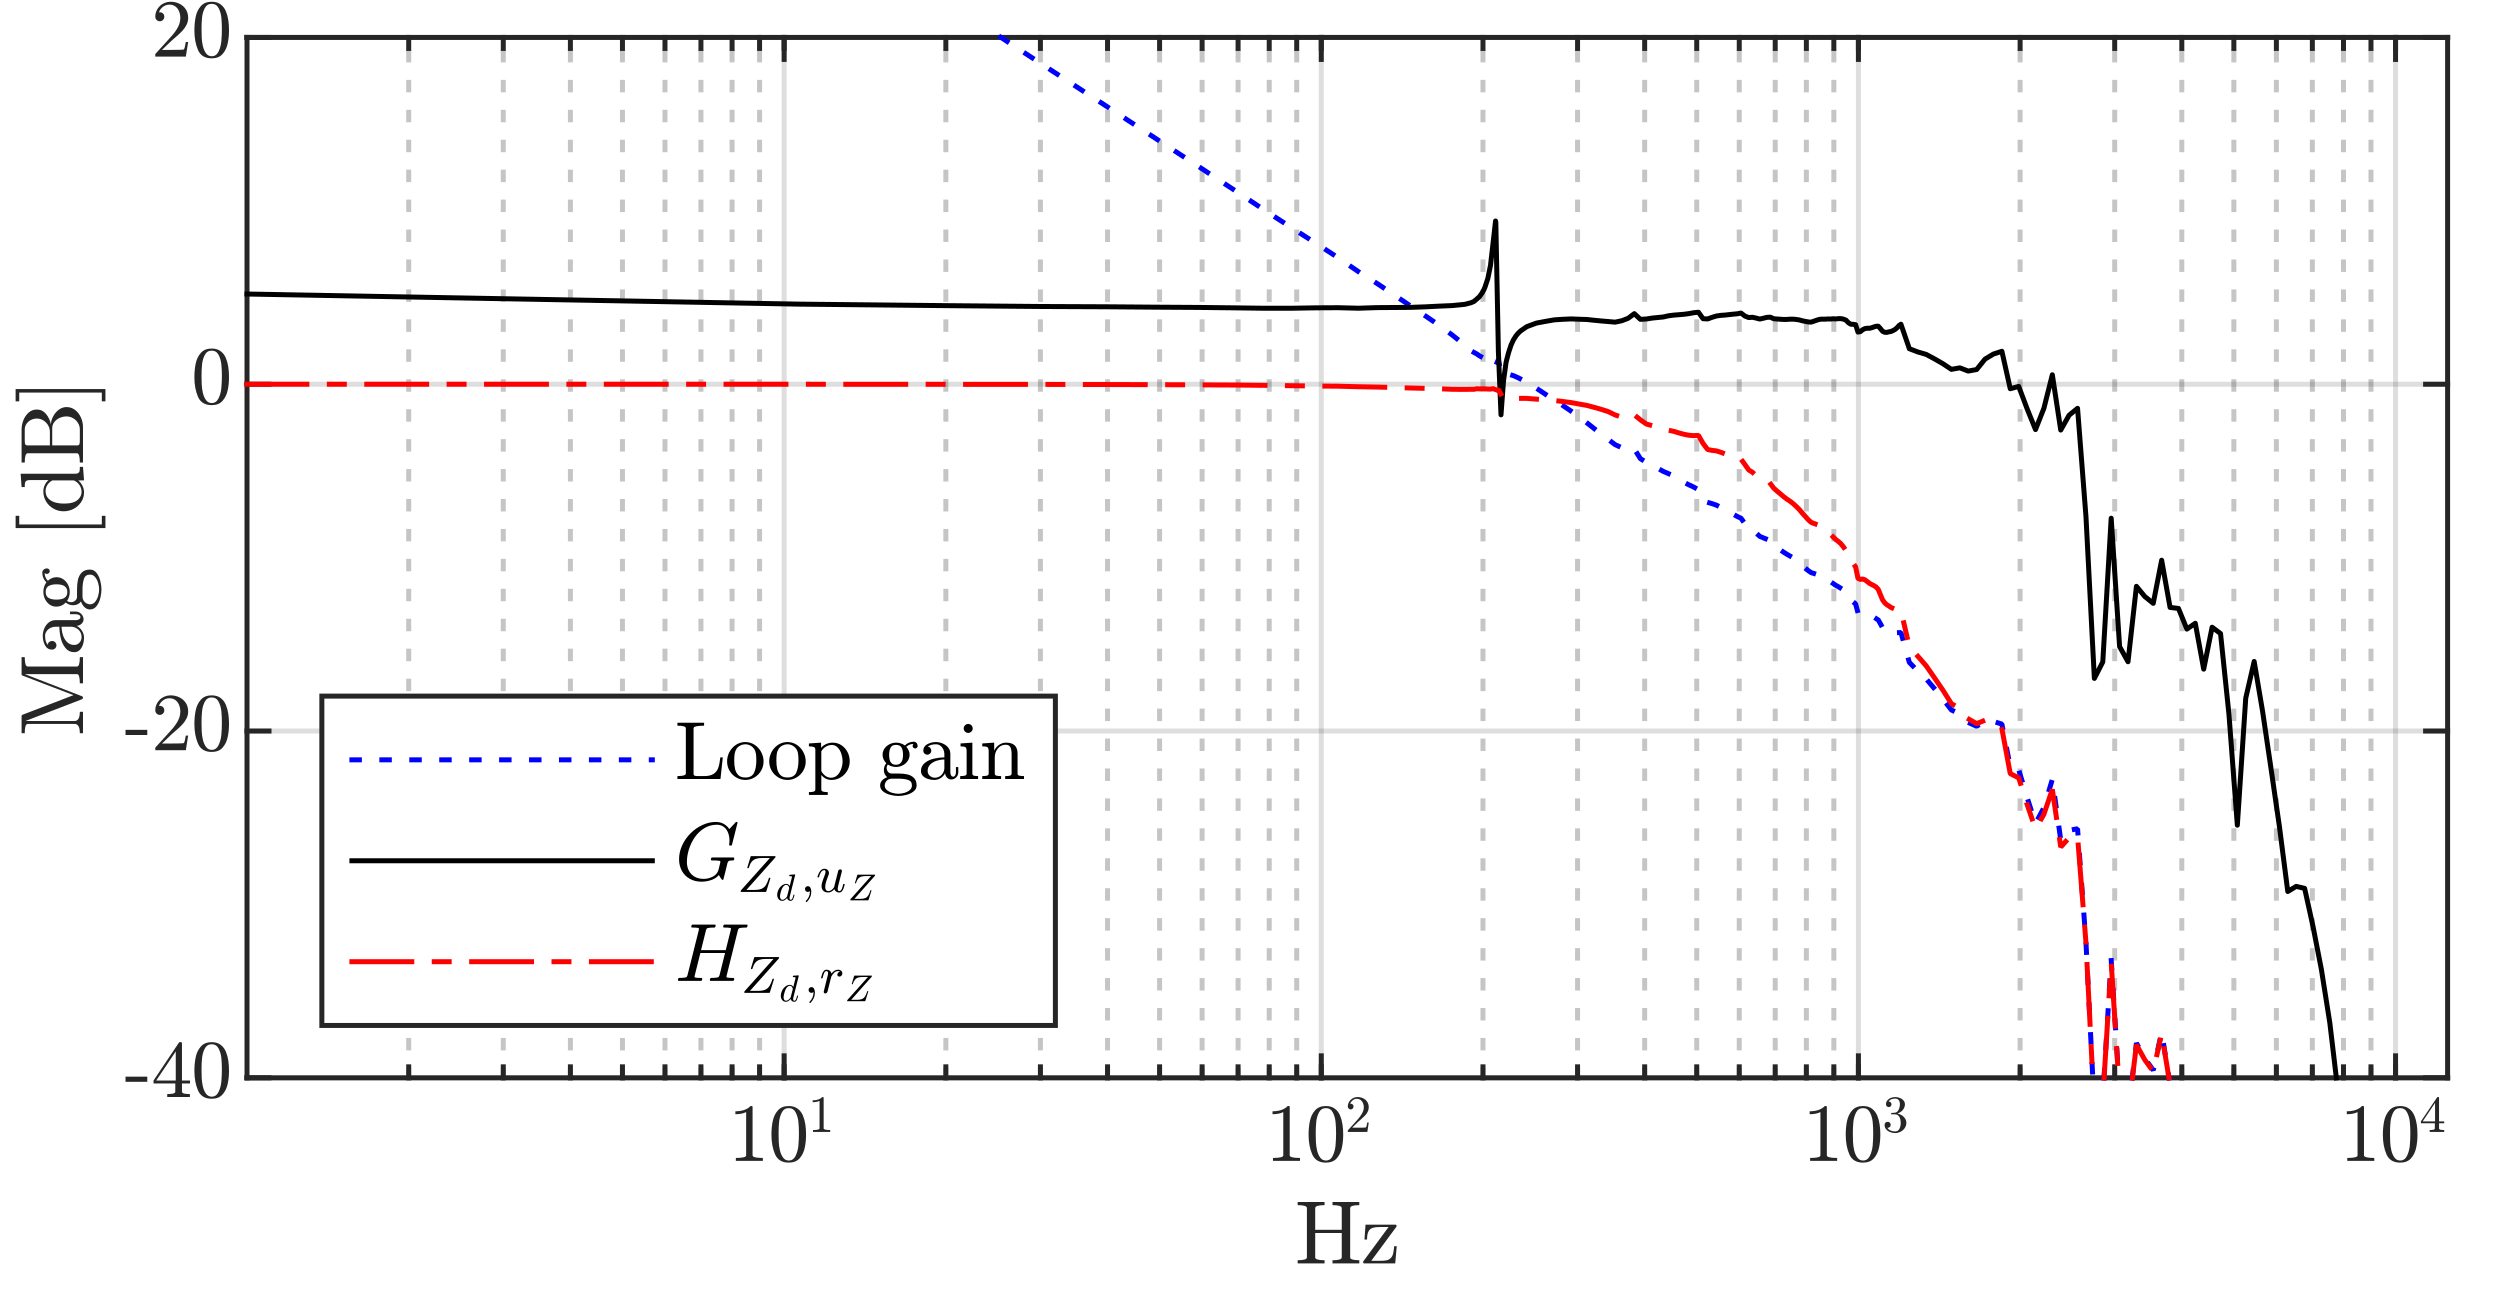<?xml version="1.0"?>
<!DOCTYPE svg PUBLIC '-//W3C//DTD SVG 1.0//EN'
          'http://www.w3.org/TR/2001/REC-SVG-20010904/DTD/svg10.dtd'>
<svg xmlns:xlink="http://www.w3.org/1999/xlink" style="fill-opacity:1; color-rendering:auto; color-interpolation:auto; text-rendering:auto; stroke:black; stroke-linecap:square; stroke-miterlimit:10; shape-rendering:auto; stroke-opacity:1; fill:black; stroke-dasharray:none; font-weight:normal; stroke-width:1; font-family:'Dialog'; font-style:normal; stroke-linejoin:miter; font-size:12px; stroke-dashoffset:0; image-rendering:auto;" width="334" height="173" xmlns="http://www.w3.org/2000/svg"
><rect width="100%" height="100%" fill="#333333" stroke="none"/><!--Generated by the Batik Graphics2D SVG Generator--><defs id="genericDefs"
  /><g
  ><defs id="defs1"
    ><clipPath clipPathUnits="userSpaceOnUse" id="clipPath1"
      ><path d="M0 0 L334 0 L334 173 L0 173 L0 0 Z"
      /></clipPath
    ></defs
    ><g style="fill:white; stroke:white;"
    ><rect x="0" y="0" width="334" style="clip-path:url(#clipPath1); stroke:none;" height="173"
    /></g
    ><g style="fill:white; text-rendering:optimizeSpeed; color-rendering:optimizeSpeed; image-rendering:optimizeSpeed; shape-rendering:crispEdges; stroke:white; color-interpolation:sRGB;"
    ><rect x="0" width="334" height="173" y="0" style="stroke:none;"
      /><path style="stroke:none;" d="M33 144 L327 144 L327 5 L33 5 Z"
    /></g
    ><g style="fill-opacity:0.251; color-rendering:optimizeQuality; color-interpolation:linearRGB; text-rendering:geometricPrecision; stroke:rgb(26,26,26); stroke-linecap:butt; stroke-miterlimit:1; stroke-opacity:0.251; fill:rgb(26,26,26); stroke-dasharray:1,3; stroke-width:0.667; stroke-linejoin:bevel; image-rendering:optimizeQuality;"
    ><line y2="5" style="fill:none;" x1="54.602" x2="54.602" y1="144"
      /><line y2="5" style="fill:none;" x1="67.239" x2="67.239" y1="144"
      /><line y2="5" style="fill:none;" x1="76.205" x2="76.205" y1="144"
      /><line y2="5" style="fill:none;" x1="83.159" x2="83.159" y1="144"
      /><line y2="5" style="fill:none;" x1="88.841" x2="88.841" y1="144"
      /><line y2="5" style="fill:none;" x1="93.645" x2="93.645" y1="144"
      /><line y2="5" style="fill:none;" x1="97.807" x2="97.807" y1="144"
      /><line y2="5" style="fill:none;" x1="101.478" x2="101.478" y1="144"
      /><line y2="5" style="fill:none;" x1="126.364" x2="126.364" y1="144"
      /><line y2="5" style="fill:none;" x1="139" x2="139" y1="144"
      /><line y2="5" style="fill:none;" x1="147.966" x2="147.966" y1="144"
      /><line y2="5" style="fill:none;" x1="154.92" x2="154.92" y1="144"
      /><line y2="5" style="fill:none;" x1="160.603" x2="160.603" y1="144"
      /><line y2="5" style="fill:none;" x1="165.407" x2="165.407" y1="144"
      /><line y2="5" style="fill:none;" x1="169.568" x2="169.568" y1="144"
      /><line y2="5" style="fill:none;" x1="173.239" x2="173.239" y1="144"
      /><line y2="5" style="fill:none;" x1="198.125" x2="198.125" y1="144"
      /><line y2="5" style="fill:none;" x1="210.762" x2="210.762" y1="144"
      /><line y2="5" style="fill:none;" x1="219.727" x2="219.727" y1="144"
      /><line y2="5" style="fill:none;" x1="226.682" x2="226.682" y1="144"
      /><line y2="5" style="fill:none;" x1="232.364" x2="232.364" y1="144"
      /><line y2="5" style="fill:none;" x1="237.168" x2="237.168" y1="144"
      /><line y2="5" style="fill:none;" x1="241.33" x2="241.33" y1="144"
      /><line y2="5" style="fill:none;" x1="245.001" x2="245.001" y1="144"
      /><line y2="5" style="fill:none;" x1="269.887" x2="269.887" y1="144"
      /><line y2="5" style="fill:none;" x1="282.523" x2="282.523" y1="144"
      /><line y2="5" style="fill:none;" x1="291.489" x2="291.489" y1="144"
      /><line y2="5" style="fill:none;" x1="298.443" x2="298.443" y1="144"
      /><line y2="5" style="fill:none;" x1="304.125" x2="304.125" y1="144"
      /><line y2="5" style="fill:none;" x1="308.93" x2="308.93" y1="144"
      /><line y2="5" style="fill:none;" x1="313.091" x2="313.091" y1="144"
      /><line y2="5" style="fill:none;" x1="316.762" x2="316.762" y1="144"
    /></g
    ><g style="stroke-linecap:butt; fill-opacity:0.149; fill:rgb(38,38,38); text-rendering:geometricPrecision; image-rendering:optimizeQuality; color-rendering:optimizeQuality; stroke-linejoin:round; stroke:rgb(38,38,38); color-interpolation:linearRGB; stroke-width:0.667; stroke-opacity:0.149;"
    ><line y2="5" style="fill:none;" x1="104.761" x2="104.761" y1="144"
      /><line y2="5" style="fill:none;" x1="176.523" x2="176.523" y1="144"
      /><line y2="5" style="fill:none;" x1="248.284" x2="248.284" y1="144"
      /><line y2="5" style="fill:none;" x1="320.046" x2="320.046" y1="144"
      /><line y2="144" style="fill:none;" x1="327" x2="33" y1="144"
      /><line y2="97.667" style="fill:none;" x1="327" x2="33" y1="97.667"
      /><line y2="51.333" style="fill:none;" x1="327" x2="33" y1="51.333"
      /><line y2="5" style="fill:none;" x1="327" x2="33" y1="5"
      /><line x1="33" x2="327" y1="144" style="stroke-linecap:square; fill-opacity:1; fill:none; stroke-opacity:1;" y2="144"
      /><line x1="33" x2="327" y1="5" style="stroke-linecap:square; fill-opacity:1; fill:none; stroke-opacity:1;" y2="5"
      /><line x1="104.761" x2="104.761" y1="144" style="stroke-linecap:square; fill-opacity:1; fill:none; stroke-opacity:1;" y2="141.06"
      /><line x1="176.523" x2="176.523" y1="144" style="stroke-linecap:square; fill-opacity:1; fill:none; stroke-opacity:1;" y2="141.06"
      /><line x1="248.284" x2="248.284" y1="144" style="stroke-linecap:square; fill-opacity:1; fill:none; stroke-opacity:1;" y2="141.06"
      /><line x1="320.046" x2="320.046" y1="144" style="stroke-linecap:square; fill-opacity:1; fill:none; stroke-opacity:1;" y2="141.06"
      /><line x1="104.761" x2="104.761" y1="5" style="stroke-linecap:square; fill-opacity:1; fill:none; stroke-opacity:1;" y2="7.94"
      /><line x1="176.523" x2="176.523" y1="5" style="stroke-linecap:square; fill-opacity:1; fill:none; stroke-opacity:1;" y2="7.94"
      /><line x1="248.284" x2="248.284" y1="5" style="stroke-linecap:square; fill-opacity:1; fill:none; stroke-opacity:1;" y2="7.94"
      /><line x1="320.046" x2="320.046" y1="5" style="stroke-linecap:square; fill-opacity:1; fill:none; stroke-opacity:1;" y2="7.94"
      /><line x1="54.602" x2="54.602" y1="144" style="stroke-linecap:square; fill-opacity:1; fill:none; stroke-opacity:1;" y2="142.53"
      /><line x1="67.239" x2="67.239" y1="144" style="stroke-linecap:square; fill-opacity:1; fill:none; stroke-opacity:1;" y2="142.53"
      /><line x1="76.205" x2="76.205" y1="144" style="stroke-linecap:square; fill-opacity:1; fill:none; stroke-opacity:1;" y2="142.53"
      /><line x1="83.159" x2="83.159" y1="144" style="stroke-linecap:square; fill-opacity:1; fill:none; stroke-opacity:1;" y2="142.53"
      /><line x1="88.841" x2="88.841" y1="144" style="stroke-linecap:square; fill-opacity:1; fill:none; stroke-opacity:1;" y2="142.53"
      /><line x1="93.645" x2="93.645" y1="144" style="stroke-linecap:square; fill-opacity:1; fill:none; stroke-opacity:1;" y2="142.53"
      /><line x1="97.807" x2="97.807" y1="144" style="stroke-linecap:square; fill-opacity:1; fill:none; stroke-opacity:1;" y2="142.53"
      /><line x1="101.478" x2="101.478" y1="144" style="stroke-linecap:square; fill-opacity:1; fill:none; stroke-opacity:1;" y2="142.53"
      /><line x1="104.761" x2="104.761" y1="144" style="stroke-linecap:square; fill-opacity:1; fill:none; stroke-opacity:1;" y2="142.53"
      /><line x1="126.364" x2="126.364" y1="144" style="stroke-linecap:square; fill-opacity:1; fill:none; stroke-opacity:1;" y2="142.53"
      /><line x1="139" x2="139" y1="144" style="stroke-linecap:square; fill-opacity:1; fill:none; stroke-opacity:1;" y2="142.53"
      /><line x1="147.966" x2="147.966" y1="144" style="stroke-linecap:square; fill-opacity:1; fill:none; stroke-opacity:1;" y2="142.53"
      /><line x1="154.92" x2="154.92" y1="144" style="stroke-linecap:square; fill-opacity:1; fill:none; stroke-opacity:1;" y2="142.53"
      /><line x1="160.603" x2="160.603" y1="144" style="stroke-linecap:square; fill-opacity:1; fill:none; stroke-opacity:1;" y2="142.53"
      /><line x1="165.407" x2="165.407" y1="144" style="stroke-linecap:square; fill-opacity:1; fill:none; stroke-opacity:1;" y2="142.53"
      /><line x1="169.568" x2="169.568" y1="144" style="stroke-linecap:square; fill-opacity:1; fill:none; stroke-opacity:1;" y2="142.53"
      /><line x1="173.239" x2="173.239" y1="144" style="stroke-linecap:square; fill-opacity:1; fill:none; stroke-opacity:1;" y2="142.53"
      /><line x1="176.523" x2="176.523" y1="144" style="stroke-linecap:square; fill-opacity:1; fill:none; stroke-opacity:1;" y2="142.53"
      /><line x1="198.125" x2="198.125" y1="144" style="stroke-linecap:square; fill-opacity:1; fill:none; stroke-opacity:1;" y2="142.53"
      /><line x1="210.762" x2="210.762" y1="144" style="stroke-linecap:square; fill-opacity:1; fill:none; stroke-opacity:1;" y2="142.53"
      /><line x1="219.727" x2="219.727" y1="144" style="stroke-linecap:square; fill-opacity:1; fill:none; stroke-opacity:1;" y2="142.53"
      /><line x1="226.682" x2="226.682" y1="144" style="stroke-linecap:square; fill-opacity:1; fill:none; stroke-opacity:1;" y2="142.53"
      /><line x1="232.364" x2="232.364" y1="144" style="stroke-linecap:square; fill-opacity:1; fill:none; stroke-opacity:1;" y2="142.53"
      /><line x1="237.168" x2="237.168" y1="144" style="stroke-linecap:square; fill-opacity:1; fill:none; stroke-opacity:1;" y2="142.53"
      /><line x1="241.33" x2="241.33" y1="144" style="stroke-linecap:square; fill-opacity:1; fill:none; stroke-opacity:1;" y2="142.53"
      /><line x1="245.001" x2="245.001" y1="144" style="stroke-linecap:square; fill-opacity:1; fill:none; stroke-opacity:1;" y2="142.53"
      /><line x1="248.284" x2="248.284" y1="144" style="stroke-linecap:square; fill-opacity:1; fill:none; stroke-opacity:1;" y2="142.53"
      /><line x1="269.887" x2="269.887" y1="144" style="stroke-linecap:square; fill-opacity:1; fill:none; stroke-opacity:1;" y2="142.53"
      /><line x1="282.523" x2="282.523" y1="144" style="stroke-linecap:square; fill-opacity:1; fill:none; stroke-opacity:1;" y2="142.53"
      /><line x1="291.489" x2="291.489" y1="144" style="stroke-linecap:square; fill-opacity:1; fill:none; stroke-opacity:1;" y2="142.53"
      /><line x1="298.443" x2="298.443" y1="144" style="stroke-linecap:square; fill-opacity:1; fill:none; stroke-opacity:1;" y2="142.53"
      /><line x1="304.125" x2="304.125" y1="144" style="stroke-linecap:square; fill-opacity:1; fill:none; stroke-opacity:1;" y2="142.53"
      /><line x1="308.93" x2="308.93" y1="144" style="stroke-linecap:square; fill-opacity:1; fill:none; stroke-opacity:1;" y2="142.53"
      /><line x1="313.091" x2="313.091" y1="144" style="stroke-linecap:square; fill-opacity:1; fill:none; stroke-opacity:1;" y2="142.53"
      /><line x1="316.762" x2="316.762" y1="144" style="stroke-linecap:square; fill-opacity:1; fill:none; stroke-opacity:1;" y2="142.53"
      /><line x1="320.046" x2="320.046" y1="144" style="stroke-linecap:square; fill-opacity:1; fill:none; stroke-opacity:1;" y2="142.53"
      /><line x1="54.602" x2="54.602" y1="5" style="stroke-linecap:square; fill-opacity:1; fill:none; stroke-opacity:1;" y2="6.47"
      /><line x1="67.239" x2="67.239" y1="5" style="stroke-linecap:square; fill-opacity:1; fill:none; stroke-opacity:1;" y2="6.47"
      /><line x1="76.205" x2="76.205" y1="5" style="stroke-linecap:square; fill-opacity:1; fill:none; stroke-opacity:1;" y2="6.47"
      /><line x1="83.159" x2="83.159" y1="5" style="stroke-linecap:square; fill-opacity:1; fill:none; stroke-opacity:1;" y2="6.47"
      /><line x1="88.841" x2="88.841" y1="5" style="stroke-linecap:square; fill-opacity:1; fill:none; stroke-opacity:1;" y2="6.47"
      /><line x1="93.645" x2="93.645" y1="5" style="stroke-linecap:square; fill-opacity:1; fill:none; stroke-opacity:1;" y2="6.47"
      /><line x1="97.807" x2="97.807" y1="5" style="stroke-linecap:square; fill-opacity:1; fill:none; stroke-opacity:1;" y2="6.47"
      /><line x1="101.478" x2="101.478" y1="5" style="stroke-linecap:square; fill-opacity:1; fill:none; stroke-opacity:1;" y2="6.47"
      /><line x1="104.761" x2="104.761" y1="5" style="stroke-linecap:square; fill-opacity:1; fill:none; stroke-opacity:1;" y2="6.47"
      /><line x1="126.364" x2="126.364" y1="5" style="stroke-linecap:square; fill-opacity:1; fill:none; stroke-opacity:1;" y2="6.47"
      /><line x1="139" x2="139" y1="5" style="stroke-linecap:square; fill-opacity:1; fill:none; stroke-opacity:1;" y2="6.47"
      /><line x1="147.966" x2="147.966" y1="5" style="stroke-linecap:square; fill-opacity:1; fill:none; stroke-opacity:1;" y2="6.47"
      /><line x1="154.92" x2="154.92" y1="5" style="stroke-linecap:square; fill-opacity:1; fill:none; stroke-opacity:1;" y2="6.47"
      /><line x1="160.603" x2="160.603" y1="5" style="stroke-linecap:square; fill-opacity:1; fill:none; stroke-opacity:1;" y2="6.47"
      /><line x1="165.407" x2="165.407" y1="5" style="stroke-linecap:square; fill-opacity:1; fill:none; stroke-opacity:1;" y2="6.47"
      /><line x1="169.568" x2="169.568" y1="5" style="stroke-linecap:square; fill-opacity:1; fill:none; stroke-opacity:1;" y2="6.47"
      /><line x1="173.239" x2="173.239" y1="5" style="stroke-linecap:square; fill-opacity:1; fill:none; stroke-opacity:1;" y2="6.47"
      /><line x1="176.523" x2="176.523" y1="5" style="stroke-linecap:square; fill-opacity:1; fill:none; stroke-opacity:1;" y2="6.47"
      /><line x1="198.125" x2="198.125" y1="5" style="stroke-linecap:square; fill-opacity:1; fill:none; stroke-opacity:1;" y2="6.47"
      /><line x1="210.762" x2="210.762" y1="5" style="stroke-linecap:square; fill-opacity:1; fill:none; stroke-opacity:1;" y2="6.47"
      /><line x1="219.727" x2="219.727" y1="5" style="stroke-linecap:square; fill-opacity:1; fill:none; stroke-opacity:1;" y2="6.47"
      /><line x1="226.682" x2="226.682" y1="5" style="stroke-linecap:square; fill-opacity:1; fill:none; stroke-opacity:1;" y2="6.47"
      /><line x1="232.364" x2="232.364" y1="5" style="stroke-linecap:square; fill-opacity:1; fill:none; stroke-opacity:1;" y2="6.47"
      /><line x1="237.168" x2="237.168" y1="5" style="stroke-linecap:square; fill-opacity:1; fill:none; stroke-opacity:1;" y2="6.47"
      /><line x1="241.33" x2="241.33" y1="5" style="stroke-linecap:square; fill-opacity:1; fill:none; stroke-opacity:1;" y2="6.47"
      /><line x1="245.001" x2="245.001" y1="5" style="stroke-linecap:square; fill-opacity:1; fill:none; stroke-opacity:1;" y2="6.47"
      /><line x1="248.284" x2="248.284" y1="5" style="stroke-linecap:square; fill-opacity:1; fill:none; stroke-opacity:1;" y2="6.47"
      /><line x1="269.887" x2="269.887" y1="5" style="stroke-linecap:square; fill-opacity:1; fill:none; stroke-opacity:1;" y2="6.47"
      /><line x1="282.523" x2="282.523" y1="5" style="stroke-linecap:square; fill-opacity:1; fill:none; stroke-opacity:1;" y2="6.47"
      /><line x1="291.489" x2="291.489" y1="5" style="stroke-linecap:square; fill-opacity:1; fill:none; stroke-opacity:1;" y2="6.47"
      /><line x1="298.443" x2="298.443" y1="5" style="stroke-linecap:square; fill-opacity:1; fill:none; stroke-opacity:1;" y2="6.47"
      /><line x1="304.125" x2="304.125" y1="5" style="stroke-linecap:square; fill-opacity:1; fill:none; stroke-opacity:1;" y2="6.47"
      /><line x1="308.93" x2="308.93" y1="5" style="stroke-linecap:square; fill-opacity:1; fill:none; stroke-opacity:1;" y2="6.47"
      /><line x1="313.091" x2="313.091" y1="5" style="stroke-linecap:square; fill-opacity:1; fill:none; stroke-opacity:1;" y2="6.47"
      /><line x1="316.762" x2="316.762" y1="5" style="stroke-linecap:square; fill-opacity:1; fill:none; stroke-opacity:1;" y2="6.47"
      /><line x1="320.046" x2="320.046" y1="5" style="stroke-linecap:square; fill-opacity:1; fill:none; stroke-opacity:1;" y2="6.47"
    /></g
    ><g transform="translate(104.761,146.133)" style="font-size:10.667px; fill:rgb(38,38,38); text-rendering:geometricPrecision; image-rendering:optimizeQuality; color-rendering:optimizeQuality; font-family:'mwa_cmr10'; stroke:rgb(38,38,38); color-interpolation:linearRGB;"
    ><path style="stroke:none;" d="M-6.451 8.96 L-6.451 8.569 Q-5.076 8.569 -5.076 8.226 L-5.076 2.444 Q-5.639 2.726 -6.514 2.726 L-6.514 2.335 Q-5.17 2.335 -4.482 1.632 L-4.326 1.632 Q-4.279 1.632 -4.248 1.663 Q-4.217 1.694 -4.217 1.726 L-4.217 8.226 Q-4.217 8.569 -2.842 8.569 L-2.842 8.96 L-6.451 8.96 Z"
      /><path style="stroke:none;" d="M0.617 9.194 Q-0.727 9.194 -1.212 8.085 Q-1.696 6.976 -1.696 5.46 Q-1.696 4.491 -1.524 3.647 Q-1.352 2.804 -0.837 2.218 Q-0.321 1.632 0.617 1.632 Q1.335 1.632 1.804 1.983 Q2.273 2.335 2.507 2.897 Q2.742 3.46 2.835 4.101 Q2.929 4.741 2.929 5.46 Q2.929 6.397 2.749 7.226 Q2.57 8.054 2.062 8.624 Q1.554 9.194 0.617 9.194 ZM0.617 8.913 Q1.226 8.913 1.531 8.288 Q1.835 7.663 1.906 6.897 Q1.976 6.132 1.976 5.272 Q1.976 4.444 1.906 3.749 Q1.835 3.054 1.538 2.483 Q1.242 1.913 0.617 1.913 Q-0.008 1.913 -0.305 2.483 Q-0.602 3.054 -0.672 3.749 Q-0.743 4.444 -0.743 5.272 Q-0.743 5.882 -0.719 6.429 Q-0.696 6.976 -0.563 7.554 Q-0.43 8.132 -0.141 8.523 Q0.148 8.913 0.617 8.913 Z"
      /><path style="stroke:none;" d="M3.856 5.089 L3.856 4.839 Q4.731 4.839 4.731 4.62 L4.731 0.949 Q4.356 1.12 3.809 1.12 L3.809 0.87 Q4.669 0.87 5.106 0.433 L5.2 0.433 Q5.231 0.433 5.255 0.449 Q5.278 0.464 5.278 0.495 L5.278 4.62 Q5.278 4.839 6.153 4.839 L6.153 5.089 L3.856 5.089 Z"
    /></g
    ><g transform="translate(176.523,146.133)" style="font-size:10.667px; fill:rgb(38,38,38); text-rendering:geometricPrecision; image-rendering:optimizeQuality; color-rendering:optimizeQuality; font-family:'mwa_cmr10'; stroke:rgb(38,38,38); color-interpolation:linearRGB;"
    ><path style="stroke:none;" d="M-6.451 8.96 L-6.451 8.569 Q-5.076 8.569 -5.076 8.226 L-5.076 2.444 Q-5.639 2.726 -6.514 2.726 L-6.514 2.335 Q-5.17 2.335 -4.482 1.632 L-4.326 1.632 Q-4.279 1.632 -4.248 1.663 Q-4.217 1.694 -4.217 1.726 L-4.217 8.226 Q-4.217 8.569 -2.842 8.569 L-2.842 8.96 L-6.451 8.96 Z"
      /><path style="stroke:none;" d="M0.617 9.194 Q-0.727 9.194 -1.212 8.085 Q-1.696 6.976 -1.696 5.46 Q-1.696 4.491 -1.524 3.647 Q-1.352 2.804 -0.837 2.218 Q-0.321 1.632 0.617 1.632 Q1.335 1.632 1.804 1.983 Q2.273 2.335 2.507 2.897 Q2.742 3.46 2.835 4.101 Q2.929 4.741 2.929 5.46 Q2.929 6.397 2.749 7.226 Q2.57 8.054 2.062 8.624 Q1.554 9.194 0.617 9.194 ZM0.617 8.913 Q1.226 8.913 1.531 8.288 Q1.835 7.663 1.906 6.897 Q1.976 6.132 1.976 5.272 Q1.976 4.444 1.906 3.749 Q1.835 3.054 1.538 2.483 Q1.242 1.913 0.617 1.913 Q-0.008 1.913 -0.305 2.483 Q-0.602 3.054 -0.672 3.749 Q-0.743 4.444 -0.743 5.272 Q-0.743 5.882 -0.719 6.429 Q-0.696 6.976 -0.563 7.554 Q-0.43 8.132 -0.141 8.523 Q0.148 8.913 0.617 8.913 Z"
      /><path style="stroke:none;" d="M3.544 5.089 L3.544 4.902 Q3.544 4.886 3.559 4.87 L4.653 3.667 Q4.903 3.386 5.052 3.206 Q5.2 3.027 5.348 2.792 Q5.497 2.558 5.591 2.316 Q5.684 2.074 5.684 1.792 Q5.684 1.511 5.575 1.245 Q5.466 0.98 5.255 0.824 Q5.044 0.667 4.747 0.667 Q4.45 0.667 4.208 0.855 Q3.966 1.042 3.856 1.323 Q3.888 1.323 3.934 1.323 Q4.091 1.323 4.2 1.425 Q4.309 1.527 4.309 1.698 Q4.309 1.855 4.2 1.972 Q4.091 2.089 3.934 2.089 Q3.778 2.089 3.661 1.972 Q3.544 1.855 3.544 1.698 Q3.544 1.433 3.645 1.206 Q3.747 0.98 3.934 0.8 Q4.122 0.62 4.356 0.527 Q4.591 0.433 4.856 0.433 Q5.247 0.433 5.591 0.597 Q5.934 0.761 6.138 1.073 Q6.341 1.386 6.341 1.792 Q6.341 2.105 6.208 2.378 Q6.075 2.652 5.872 2.87 Q5.669 3.089 5.341 3.378 Q5.013 3.667 4.903 3.761 L4.122 4.527 L4.794 4.527 Q5.278 4.527 5.614 4.519 Q5.95 4.511 5.966 4.48 Q6.059 4.402 6.138 3.839 L6.341 3.839 L6.153 5.089 L3.544 5.089 Z"
    /></g
    ><g transform="translate(248.284,146.133)" style="font-size:10.667px; fill:rgb(38,38,38); text-rendering:geometricPrecision; image-rendering:optimizeQuality; color-rendering:optimizeQuality; font-family:'mwa_cmr10'; stroke:rgb(38,38,38); color-interpolation:linearRGB;"
    ><path style="stroke:none;" d="M-6.451 8.96 L-6.451 8.569 Q-5.076 8.569 -5.076 8.226 L-5.076 2.444 Q-5.639 2.726 -6.514 2.726 L-6.514 2.335 Q-5.17 2.335 -4.482 1.632 L-4.326 1.632 Q-4.279 1.632 -4.248 1.663 Q-4.217 1.694 -4.217 1.726 L-4.217 8.226 Q-4.217 8.569 -2.842 8.569 L-2.842 8.96 L-6.451 8.96 Z"
      /><path style="stroke:none;" d="M0.617 9.194 Q-0.727 9.194 -1.212 8.085 Q-1.696 6.976 -1.696 5.46 Q-1.696 4.491 -1.524 3.647 Q-1.352 2.804 -0.837 2.218 Q-0.321 1.632 0.617 1.632 Q1.335 1.632 1.804 1.983 Q2.273 2.335 2.507 2.897 Q2.742 3.46 2.835 4.101 Q2.929 4.741 2.929 5.46 Q2.929 6.397 2.749 7.226 Q2.57 8.054 2.062 8.624 Q1.554 9.194 0.617 9.194 ZM0.617 8.913 Q1.226 8.913 1.531 8.288 Q1.835 7.663 1.906 6.897 Q1.976 6.132 1.976 5.272 Q1.976 4.444 1.906 3.749 Q1.835 3.054 1.538 2.483 Q1.242 1.913 0.617 1.913 Q-0.008 1.913 -0.305 2.483 Q-0.602 3.054 -0.672 3.749 Q-0.743 4.444 -0.743 5.272 Q-0.743 5.882 -0.719 6.429 Q-0.696 6.976 -0.563 7.554 Q-0.43 8.132 -0.141 8.523 Q0.148 8.913 0.617 8.913 Z"
      /><path style="stroke:none;" d="M3.872 4.542 Q4.028 4.792 4.309 4.909 Q4.591 5.027 4.903 5.027 Q5.309 5.027 5.481 4.675 Q5.653 4.324 5.653 3.886 Q5.653 3.683 5.614 3.487 Q5.575 3.292 5.489 3.12 Q5.403 2.949 5.255 2.847 Q5.106 2.745 4.903 2.745 L4.434 2.745 Q4.372 2.745 4.372 2.683 L4.372 2.62 Q4.372 2.558 4.434 2.558 L4.809 2.527 Q5.059 2.527 5.223 2.347 Q5.388 2.167 5.466 1.902 Q5.544 1.636 5.544 1.402 Q5.544 1.058 5.388 0.847 Q5.231 0.636 4.903 0.636 Q4.638 0.636 4.395 0.73 Q4.153 0.824 4.013 1.042 Q4.028 1.027 4.036 1.027 Q4.044 1.027 4.059 1.027 Q4.216 1.027 4.317 1.136 Q4.419 1.245 4.419 1.402 Q4.419 1.558 4.317 1.667 Q4.216 1.777 4.059 1.777 Q3.903 1.777 3.794 1.667 Q3.684 1.558 3.684 1.402 Q3.684 1.105 3.864 0.878 Q4.044 0.652 4.333 0.542 Q4.622 0.433 4.903 0.433 Q5.122 0.433 5.356 0.495 Q5.591 0.558 5.778 0.675 Q5.966 0.792 6.091 0.972 Q6.216 1.152 6.216 1.402 Q6.216 1.683 6.083 1.933 Q5.95 2.183 5.723 2.362 Q5.497 2.542 5.216 2.636 Q5.528 2.699 5.802 2.87 Q6.075 3.042 6.239 3.308 Q6.403 3.574 6.403 3.886 Q6.403 4.261 6.192 4.574 Q5.981 4.886 5.63 5.066 Q5.278 5.245 4.903 5.245 Q4.575 5.245 4.247 5.12 Q3.919 4.995 3.708 4.745 Q3.497 4.495 3.497 4.152 Q3.497 3.964 3.614 3.855 Q3.731 3.745 3.903 3.745 Q4.013 3.745 4.106 3.792 Q4.2 3.839 4.255 3.941 Q4.309 4.042 4.309 4.152 Q4.309 4.324 4.192 4.433 Q4.075 4.542 3.903 4.542 L3.872 4.542 Z"
    /></g
    ><g transform="translate(320.046,146.133)" style="font-size:10.667px; fill:rgb(38,38,38); text-rendering:geometricPrecision; image-rendering:optimizeQuality; color-rendering:optimizeQuality; font-family:'mwa_cmr10'; stroke:rgb(38,38,38); color-interpolation:linearRGB;"
    ><path style="stroke:none;" d="M-6.451 8.96 L-6.451 8.569 Q-5.076 8.569 -5.076 8.226 L-5.076 2.444 Q-5.639 2.726 -6.514 2.726 L-6.514 2.335 Q-5.17 2.335 -4.482 1.632 L-4.326 1.632 Q-4.279 1.632 -4.248 1.663 Q-4.217 1.694 -4.217 1.726 L-4.217 8.226 Q-4.217 8.569 -2.842 8.569 L-2.842 8.96 L-6.451 8.96 Z"
      /><path style="stroke:none;" d="M0.617 9.194 Q-0.727 9.194 -1.212 8.085 Q-1.696 6.976 -1.696 5.46 Q-1.696 4.491 -1.524 3.647 Q-1.352 2.804 -0.837 2.218 Q-0.321 1.632 0.617 1.632 Q1.335 1.632 1.804 1.983 Q2.273 2.335 2.507 2.897 Q2.742 3.46 2.835 4.101 Q2.929 4.741 2.929 5.46 Q2.929 6.397 2.749 7.226 Q2.57 8.054 2.062 8.624 Q1.554 9.194 0.617 9.194 ZM0.617 8.913 Q1.226 8.913 1.531 8.288 Q1.835 7.663 1.906 6.897 Q1.976 6.132 1.976 5.272 Q1.976 4.444 1.906 3.749 Q1.835 3.054 1.538 2.483 Q1.242 1.913 0.617 1.913 Q-0.008 1.913 -0.305 2.483 Q-0.602 3.054 -0.672 3.749 Q-0.743 4.444 -0.743 5.272 Q-0.743 5.882 -0.719 6.429 Q-0.696 6.976 -0.563 7.554 Q-0.43 8.132 -0.141 8.523 Q0.148 8.913 0.617 8.913 Z"
      /><path style="stroke:none;" d="M3.388 3.933 L3.388 3.683 L5.559 0.464 Q5.575 0.433 5.638 0.433 L5.731 0.433 Q5.809 0.433 5.809 0.511 L5.809 3.683 L6.497 3.683 L6.497 3.933 L5.809 3.933 L5.809 4.62 Q5.809 4.761 6.013 4.8 Q6.216 4.839 6.497 4.839 L6.497 5.089 L4.559 5.089 L4.559 4.839 Q4.841 4.839 5.044 4.8 Q5.247 4.761 5.247 4.62 L5.247 3.933 L3.388 3.933 ZM3.622 3.683 L5.278 3.683 L5.278 1.214 L3.622 3.683 Z"
    /></g
    ><g transform="translate(180,158.933)" style="font-size:11.733px; fill:rgb(38,38,38); text-rendering:geometricPrecision; image-rendering:optimizeQuality; color-rendering:optimizeQuality; font-family:'mwa_cmr10'; stroke:rgb(38,38,38); color-interpolation:linearRGB;"
    ><path style="stroke:none;" d="M-6.632 9.856 L-6.632 9.434 Q-5.398 9.434 -5.398 9.059 L-5.398 2.465 Q-5.398 2.075 -6.632 2.075 L-6.632 1.653 L-3.039 1.653 L-3.039 2.075 Q-4.289 2.075 -4.289 2.465 L-4.289 5.372 L-0.742 5.372 L-0.742 2.465 Q-0.742 2.075 -1.976 2.075 L-1.976 1.653 L1.602 1.653 L1.602 2.075 Q0.383 2.075 0.383 2.465 L0.383 9.059 Q0.383 9.434 1.602 9.434 L1.602 9.856 L-1.976 9.856 L-1.976 9.434 Q-0.742 9.434 -0.742 9.059 L-0.742 5.793 L-4.289 5.793 L-4.289 9.059 Q-4.289 9.434 -3.039 9.434 L-3.039 9.856 L-6.632 9.856 Z"
      /><path style="stroke:none;" d="M2.261 9.856 Q2.121 9.856 2.121 9.715 L2.121 9.622 Q2.121 9.575 2.168 9.543 L5.511 4.997 L4.433 4.997 Q3.933 4.997 3.597 5.059 Q3.261 5.122 3.05 5.301 Q2.84 5.481 2.738 5.793 Q2.636 6.106 2.636 6.668 L2.293 6.668 L2.433 4.684 L6.449 4.684 Q6.511 4.684 6.543 4.723 Q6.574 4.762 6.574 4.809 L6.574 4.887 Q6.574 4.918 6.558 4.965 L3.199 9.512 L4.355 9.512 Q4.871 9.512 5.222 9.45 Q5.574 9.387 5.808 9.137 Q6.043 8.903 6.128 8.52 Q6.215 8.137 6.261 7.559 L6.605 7.559 L6.402 9.856 L2.261 9.856 Z"
    /></g
    ><g style="fill:rgb(38,38,38); text-rendering:geometricPrecision; image-rendering:optimizeQuality; color-rendering:optimizeQuality; stroke-linejoin:round; stroke:rgb(38,38,38); color-interpolation:linearRGB; stroke-width:0.667;"
    ><line y2="5" style="fill:none;" x1="33" x2="33" y1="144"
      /><line y2="5" style="fill:none;" x1="327" x2="327" y1="144"
      /><line y2="144" style="fill:none;" x1="33" x2="35.94" y1="144"
      /><line y2="97.667" style="fill:none;" x1="33" x2="35.94" y1="97.667"
      /><line y2="51.333" style="fill:none;" x1="33" x2="35.94" y1="51.333"
      /><line y2="5" style="fill:none;" x1="33" x2="35.94" y1="5"
      /><line y2="144" style="fill:none;" x1="327" x2="324.06" y1="144"
      /><line y2="97.667" style="fill:none;" x1="327" x2="324.06" y1="97.667"
      /><line y2="51.333" style="fill:none;" x1="327" x2="324.06" y1="51.333"
      /><line y2="5" style="fill:none;" x1="327" x2="324.06" y1="5"
    /></g
    ><g transform="translate(30.867,144)" style="font-size:10.667px; fill:rgb(38,38,38); text-rendering:geometricPrecision; image-rendering:optimizeQuality; color-rendering:optimizeQuality; font-family:'mwa_cmr10'; stroke:rgb(38,38,38); color-interpolation:linearRGB;"
    ><path style="stroke:none;" d="M-14.097 0.529 L-14.097 -0.159 L-11.191 -0.159 L-11.191 0.529 L-14.097 0.529 Z"
    /></g
    ><g transform="translate(30.867,144)" style="font-size:10.667px; fill:rgb(38,38,38); text-rendering:geometricPrecision; image-rendering:optimizeQuality; color-rendering:optimizeQuality; font-family:'mwa_cmr10'; stroke:rgb(38,38,38); color-interpolation:linearRGB;"
    ><path style="stroke:none;" d="M-10.354 0.748 L-10.354 0.357 L-6.964 -4.706 Q-6.917 -4.768 -6.854 -4.768 L-6.682 -4.768 Q-6.557 -4.768 -6.557 -4.643 L-6.557 0.357 L-5.479 0.357 L-5.479 0.748 L-6.557 0.748 L-6.557 1.826 Q-6.557 2.044 -6.237 2.107 Q-5.917 2.169 -5.495 2.169 L-5.495 2.56 L-8.526 2.56 L-8.526 2.169 Q-8.104 2.169 -7.776 2.107 Q-7.448 2.044 -7.448 1.826 L-7.448 0.748 L-10.354 0.748 ZM-9.995 0.357 L-7.385 0.357 L-7.385 -3.534 L-9.995 0.357 Z"
      /><path style="stroke:none;" d="M-2.583 2.794 Q-3.927 2.794 -4.412 1.685 Q-4.896 0.576 -4.896 -0.94 Q-4.896 -1.909 -4.724 -2.752 Q-4.552 -3.596 -4.037 -4.182 Q-3.521 -4.768 -2.583 -4.768 Q-1.865 -4.768 -1.396 -4.417 Q-0.927 -4.065 -0.693 -3.502 Q-0.458 -2.94 -0.365 -2.299 Q-0.271 -1.659 -0.271 -0.94 Q-0.271 -0.003 -0.451 0.826 Q-0.63 1.654 -1.138 2.224 Q-1.646 2.794 -2.583 2.794 ZM-2.583 2.513 Q-1.974 2.513 -1.669 1.888 Q-1.365 1.263 -1.294 0.497 Q-1.224 -0.268 -1.224 -1.127 Q-1.224 -1.956 -1.294 -2.651 Q-1.365 -3.346 -1.661 -3.917 Q-1.958 -4.487 -2.583 -4.487 Q-3.208 -4.487 -3.505 -3.917 Q-3.802 -3.346 -3.872 -2.651 Q-3.943 -1.956 -3.943 -1.127 Q-3.943 -0.518 -3.919 0.029 Q-3.896 0.576 -3.763 1.154 Q-3.63 1.732 -3.341 2.123 Q-3.052 2.513 -2.583 2.513 Z"
    /></g
    ><g transform="translate(30.867,97.667)" style="font-size:10.667px; fill:rgb(38,38,38); text-rendering:geometricPrecision; image-rendering:optimizeQuality; color-rendering:optimizeQuality; font-family:'mwa_cmr10'; stroke:rgb(38,38,38); color-interpolation:linearRGB;"
    ><path style="stroke:none;" d="M-14.097 0.529 L-14.097 -0.159 L-11.191 -0.159 L-11.191 0.529 L-14.097 0.529 Z"
      /><path style="stroke:none;" d="M-10.12 2.56 L-10.12 2.263 Q-10.12 2.232 -10.104 2.201 L-8.385 0.31 Q-7.995 -0.112 -7.76 -0.393 Q-7.526 -0.674 -7.284 -1.042 Q-7.042 -1.409 -6.909 -1.799 Q-6.776 -2.19 -6.776 -2.612 Q-6.776 -3.065 -6.94 -3.479 Q-7.104 -3.893 -7.432 -4.135 Q-7.76 -4.378 -8.229 -4.378 Q-8.714 -4.378 -9.096 -4.088 Q-9.479 -3.799 -9.635 -3.346 Q-9.589 -3.362 -9.51 -3.362 Q-9.26 -3.362 -9.089 -3.198 Q-8.917 -3.034 -8.917 -2.768 Q-8.917 -2.518 -9.089 -2.338 Q-9.26 -2.159 -9.51 -2.159 Q-9.776 -2.159 -9.948 -2.338 Q-10.12 -2.518 -10.12 -2.768 Q-10.12 -3.174 -9.964 -3.542 Q-9.807 -3.909 -9.518 -4.19 Q-9.229 -4.471 -8.854 -4.62 Q-8.479 -4.768 -8.073 -4.768 Q-7.448 -4.768 -6.901 -4.503 Q-6.354 -4.237 -6.042 -3.752 Q-5.729 -3.268 -5.729 -2.612 Q-5.729 -2.127 -5.94 -1.698 Q-6.151 -1.268 -6.471 -0.917 Q-6.792 -0.565 -7.307 -0.12 Q-7.823 0.326 -7.979 0.466 L-9.229 1.669 L-8.167 1.669 Q-7.385 1.669 -6.862 1.654 Q-6.339 1.638 -6.307 1.607 Q-6.182 1.482 -6.042 0.607 L-5.729 0.607 L-6.042 2.56 L-10.12 2.56 Z"
      /><path style="stroke:none;" d="M-2.583 2.794 Q-3.927 2.794 -4.412 1.685 Q-4.896 0.576 -4.896 -0.94 Q-4.896 -1.909 -4.724 -2.752 Q-4.552 -3.596 -4.037 -4.182 Q-3.521 -4.768 -2.583 -4.768 Q-1.865 -4.768 -1.396 -4.417 Q-0.927 -4.065 -0.693 -3.502 Q-0.458 -2.94 -0.365 -2.299 Q-0.271 -1.659 -0.271 -0.94 Q-0.271 -0.003 -0.451 0.826 Q-0.63 1.654 -1.138 2.224 Q-1.646 2.794 -2.583 2.794 ZM-2.583 2.513 Q-1.974 2.513 -1.669 1.888 Q-1.365 1.263 -1.294 0.497 Q-1.224 -0.268 -1.224 -1.127 Q-1.224 -1.956 -1.294 -2.651 Q-1.365 -3.346 -1.661 -3.917 Q-1.958 -4.487 -2.583 -4.487 Q-3.208 -4.487 -3.505 -3.917 Q-3.802 -3.346 -3.872 -2.651 Q-3.943 -1.956 -3.943 -1.127 Q-3.943 -0.518 -3.919 0.029 Q-3.896 0.576 -3.763 1.154 Q-3.63 1.732 -3.341 2.123 Q-3.052 2.513 -2.583 2.513 Z"
    /></g
    ><g transform="translate(30.867,51.333)" style="font-size:10.667px; fill:rgb(38,38,38); text-rendering:geometricPrecision; image-rendering:optimizeQuality; color-rendering:optimizeQuality; font-family:'mwa_cmr10'; stroke:rgb(38,38,38); color-interpolation:linearRGB;"
    ><path style="stroke:none;" d="M-2.583 2.794 Q-3.927 2.794 -4.412 1.685 Q-4.896 0.576 -4.896 -0.94 Q-4.896 -1.909 -4.724 -2.752 Q-4.552 -3.596 -4.037 -4.182 Q-3.521 -4.768 -2.583 -4.768 Q-1.865 -4.768 -1.396 -4.417 Q-0.927 -4.065 -0.693 -3.502 Q-0.458 -2.94 -0.365 -2.299 Q-0.271 -1.659 -0.271 -0.94 Q-0.271 -0.003 -0.451 0.826 Q-0.63 1.654 -1.138 2.224 Q-1.646 2.794 -2.583 2.794 ZM-2.583 2.513 Q-1.974 2.513 -1.669 1.888 Q-1.365 1.263 -1.294 0.497 Q-1.224 -0.268 -1.224 -1.127 Q-1.224 -1.956 -1.294 -2.651 Q-1.365 -3.346 -1.661 -3.917 Q-1.958 -4.487 -2.583 -4.487 Q-3.208 -4.487 -3.505 -3.917 Q-3.802 -3.346 -3.872 -2.651 Q-3.943 -1.956 -3.943 -1.127 Q-3.943 -0.518 -3.919 0.029 Q-3.896 0.576 -3.763 1.154 Q-3.63 1.732 -3.341 2.123 Q-3.052 2.513 -2.583 2.513 Z"
    /></g
    ><g transform="translate(30.867,5)" style="font-size:10.667px; fill:rgb(38,38,38); text-rendering:geometricPrecision; image-rendering:optimizeQuality; color-rendering:optimizeQuality; font-family:'mwa_cmr10'; stroke:rgb(38,38,38); color-interpolation:linearRGB;"
    ><path style="stroke:none;" d="M-10.12 2.56 L-10.12 2.263 Q-10.12 2.232 -10.104 2.201 L-8.385 0.31 Q-7.995 -0.112 -7.76 -0.393 Q-7.526 -0.674 -7.284 -1.042 Q-7.042 -1.409 -6.909 -1.799 Q-6.776 -2.19 -6.776 -2.612 Q-6.776 -3.065 -6.94 -3.479 Q-7.104 -3.893 -7.432 -4.135 Q-7.76 -4.378 -8.229 -4.378 Q-8.714 -4.378 -9.096 -4.088 Q-9.479 -3.799 -9.635 -3.346 Q-9.589 -3.362 -9.51 -3.362 Q-9.26 -3.362 -9.089 -3.198 Q-8.917 -3.034 -8.917 -2.768 Q-8.917 -2.518 -9.089 -2.338 Q-9.26 -2.159 -9.51 -2.159 Q-9.776 -2.159 -9.948 -2.338 Q-10.12 -2.518 -10.12 -2.768 Q-10.12 -3.174 -9.964 -3.542 Q-9.807 -3.909 -9.518 -4.19 Q-9.229 -4.471 -8.854 -4.62 Q-8.479 -4.768 -8.073 -4.768 Q-7.448 -4.768 -6.901 -4.503 Q-6.354 -4.237 -6.042 -3.752 Q-5.729 -3.268 -5.729 -2.612 Q-5.729 -2.127 -5.94 -1.698 Q-6.151 -1.268 -6.471 -0.917 Q-6.792 -0.565 -7.307 -0.12 Q-7.823 0.326 -7.979 0.466 L-9.229 1.669 L-8.167 1.669 Q-7.385 1.669 -6.862 1.654 Q-6.339 1.638 -6.307 1.607 Q-6.182 1.482 -6.042 0.607 L-5.729 0.607 L-6.042 2.56 L-10.12 2.56 Z"
      /><path style="stroke:none;" d="M-2.583 2.794 Q-3.927 2.794 -4.412 1.685 Q-4.896 0.576 -4.896 -0.94 Q-4.896 -1.909 -4.724 -2.752 Q-4.552 -3.596 -4.037 -4.182 Q-3.521 -4.768 -2.583 -4.768 Q-1.865 -4.768 -1.396 -4.417 Q-0.927 -4.065 -0.693 -3.502 Q-0.458 -2.94 -0.365 -2.299 Q-0.271 -1.659 -0.271 -0.94 Q-0.271 -0.003 -0.451 0.826 Q-0.63 1.654 -1.138 2.224 Q-1.646 2.794 -2.583 2.794 ZM-2.583 2.513 Q-1.974 2.513 -1.669 1.888 Q-1.365 1.263 -1.294 0.497 Q-1.224 -0.268 -1.224 -1.127 Q-1.224 -1.956 -1.294 -2.651 Q-1.365 -3.346 -1.661 -3.917 Q-1.958 -4.487 -2.583 -4.487 Q-3.208 -4.487 -3.505 -3.917 Q-3.802 -3.346 -3.872 -2.651 Q-3.943 -1.956 -3.943 -1.127 Q-3.943 -0.518 -3.919 0.029 Q-3.896 0.576 -3.763 1.154 Q-3.63 1.732 -3.341 2.123 Q-3.052 2.513 -2.583 2.513 Z"
    /></g
    ><g transform="translate(15.311,74.5) rotate(-90)" style="font-size:11.733px; fill:rgb(38,38,38); text-rendering:geometricPrecision; image-rendering:optimizeQuality; color-rendering:optimizeQuality; font-family:'mwa_cmr10'; stroke:rgb(38,38,38); color-interpolation:linearRGB;"
    ><path style="stroke:none;" d="M-23.452 -4.224 L-23.452 -4.646 Q-22.218 -4.646 -22.218 -5.349 L-22.218 -11.615 Q-22.218 -12.005 -23.452 -12.005 L-23.452 -12.427 L-21.187 -12.427 Q-21.03 -12.427 -20.983 -12.287 L-18.374 -5.49 L-15.765 -12.287 Q-15.718 -12.427 -15.577 -12.427 L-13.296 -12.427 L-13.296 -12.005 Q-14.546 -12.005 -14.546 -11.615 L-14.546 -5.021 Q-14.546 -4.646 -13.296 -4.646 L-13.296 -4.224 L-16.796 -4.224 L-16.796 -4.646 Q-15.562 -4.646 -15.562 -5.021 L-15.562 -12.005 L-18.515 -4.365 Q-18.562 -4.224 -18.718 -4.224 Q-18.858 -4.224 -18.921 -4.365 L-21.827 -11.912 L-21.827 -5.349 Q-21.827 -4.646 -20.593 -4.646 L-20.593 -4.224 L-23.452 -4.224 Z"
      /><path style="stroke:none;" d="M-12.634 -5.396 Q-12.634 -6.115 -12.072 -6.568 Q-11.509 -7.021 -10.72 -7.201 Q-9.931 -7.38 -9.228 -7.38 L-9.228 -7.88 Q-9.228 -8.224 -9.376 -8.544 Q-9.525 -8.865 -9.814 -9.076 Q-10.103 -9.287 -10.447 -9.287 Q-11.244 -9.287 -11.665 -8.927 Q-11.431 -8.927 -11.283 -8.755 Q-11.134 -8.583 -11.134 -8.349 Q-11.134 -8.115 -11.306 -7.943 Q-11.478 -7.771 -11.712 -7.771 Q-11.947 -7.771 -12.119 -7.943 Q-12.29 -8.115 -12.29 -8.349 Q-12.29 -8.99 -11.72 -9.294 Q-11.15 -9.599 -10.447 -9.599 Q-9.962 -9.599 -9.47 -9.396 Q-8.978 -9.193 -8.665 -8.802 Q-8.353 -8.412 -8.353 -7.896 L-8.353 -5.193 Q-8.353 -4.958 -8.251 -4.763 Q-8.15 -4.568 -7.947 -4.568 Q-7.744 -4.568 -7.65 -4.771 Q-7.556 -4.974 -7.556 -5.193 L-7.556 -5.958 L-7.197 -5.958 L-7.197 -5.193 Q-7.197 -4.927 -7.337 -4.685 Q-7.478 -4.443 -7.72 -4.294 Q-7.962 -4.146 -8.228 -4.146 Q-8.587 -4.146 -8.837 -4.419 Q-9.087 -4.693 -9.119 -5.068 Q-9.337 -4.63 -9.775 -4.357 Q-10.212 -4.083 -10.697 -4.083 Q-11.165 -4.083 -11.603 -4.224 Q-12.04 -4.365 -12.337 -4.654 Q-12.634 -4.943 -12.634 -5.396 ZM-11.665 -5.396 Q-11.665 -4.974 -11.353 -4.693 Q-11.04 -4.412 -10.619 -4.412 Q-10.228 -4.412 -9.915 -4.599 Q-9.603 -4.787 -9.415 -5.122 Q-9.228 -5.458 -9.228 -5.833 L-9.228 -7.083 Q-9.775 -7.083 -10.345 -6.904 Q-10.915 -6.724 -11.29 -6.341 Q-11.665 -5.958 -11.665 -5.396 Z"
      /><path style="stroke:none;" d="M-6.924 -3.287 Q-6.924 -3.708 -6.611 -4.029 Q-6.299 -4.349 -5.861 -4.49 Q-6.111 -4.677 -6.236 -4.951 Q-6.361 -5.224 -6.361 -5.537 Q-6.361 -6.099 -6.002 -6.521 Q-6.549 -7.068 -6.549 -7.771 Q-6.549 -8.146 -6.393 -8.474 Q-6.236 -8.802 -5.947 -9.037 Q-5.658 -9.271 -5.307 -9.396 Q-4.955 -9.521 -4.58 -9.521 Q-3.877 -9.521 -3.299 -9.115 Q-3.049 -9.38 -2.713 -9.521 Q-2.377 -9.662 -2.018 -9.662 Q-1.768 -9.662 -1.603 -9.474 Q-1.439 -9.287 -1.439 -9.037 Q-1.439 -8.896 -1.549 -8.779 Q-1.658 -8.662 -1.799 -8.662 Q-1.955 -8.662 -2.064 -8.779 Q-2.174 -8.896 -2.174 -9.037 Q-2.174 -9.255 -2.033 -9.349 Q-2.658 -9.349 -3.096 -8.912 Q-2.877 -8.708 -2.744 -8.388 Q-2.611 -8.068 -2.611 -7.771 Q-2.611 -7.255 -2.893 -6.849 Q-3.174 -6.443 -3.635 -6.216 Q-4.096 -5.99 -4.58 -5.99 Q-5.236 -5.99 -5.783 -6.349 Q-5.955 -6.115 -5.955 -5.818 Q-5.955 -5.505 -5.744 -5.263 Q-5.533 -5.021 -5.221 -5.021 L-4.236 -5.021 Q-3.518 -5.021 -2.947 -4.896 Q-2.377 -4.771 -1.986 -4.38 Q-1.596 -3.99 -1.596 -3.287 Q-1.596 -2.755 -2.041 -2.412 Q-2.486 -2.068 -3.103 -1.911 Q-3.721 -1.755 -4.252 -1.755 Q-4.783 -1.755 -5.408 -1.911 Q-6.033 -2.068 -6.478 -2.412 Q-6.924 -2.755 -6.924 -3.287 ZM-6.236 -3.287 Q-6.236 -2.88 -5.908 -2.607 Q-5.58 -2.333 -5.119 -2.201 Q-4.658 -2.068 -4.252 -2.068 Q-3.846 -2.068 -3.385 -2.201 Q-2.924 -2.333 -2.596 -2.607 Q-2.268 -2.88 -2.268 -3.287 Q-2.268 -3.912 -2.846 -4.099 Q-3.424 -4.287 -4.236 -4.287 L-5.221 -4.287 Q-5.502 -4.287 -5.728 -4.154 Q-5.955 -4.021 -6.096 -3.779 Q-6.236 -3.537 -6.236 -3.287 ZM-4.58 -6.318 Q-3.564 -6.318 -3.564 -7.771 Q-3.564 -8.396 -3.783 -8.802 Q-4.002 -9.208 -4.58 -9.208 Q-5.174 -9.208 -5.393 -8.802 Q-5.611 -8.396 -5.611 -7.771 Q-5.611 -7.365 -5.525 -7.044 Q-5.439 -6.724 -5.221 -6.521 Q-5.002 -6.318 -4.58 -6.318 Z"
      /><path style="stroke:none;" d="M3.948 -1.224 L3.948 -13.224 L5.588 -13.224 L5.588 -12.74 L4.432 -12.74 L4.432 -1.708 L5.588 -1.708 L5.588 -1.224 L3.948 -1.224 Z"
      /><path style="stroke:none;" d="M8.723 -4.083 Q8.004 -4.083 7.418 -4.474 Q6.832 -4.865 6.512 -5.49 Q6.191 -6.115 6.191 -6.818 Q6.191 -7.537 6.543 -8.162 Q6.895 -8.787 7.504 -9.154 Q8.113 -9.521 8.848 -9.521 Q9.285 -9.521 9.676 -9.341 Q10.066 -9.162 10.363 -8.833 L10.363 -11.333 Q10.363 -11.646 10.262 -11.794 Q10.16 -11.943 9.98 -11.974 Q9.801 -12.005 9.426 -12.005 L9.426 -12.427 L11.207 -12.552 L11.207 -5.318 Q11.207 -5.005 11.301 -4.857 Q11.395 -4.708 11.574 -4.677 Q11.754 -4.646 12.129 -4.646 L12.129 -4.224 L10.316 -4.083 L10.316 -4.849 Q10.004 -4.49 9.582 -4.287 Q9.16 -4.083 8.723 -4.083 ZM7.488 -5.271 Q7.691 -4.88 8.035 -4.646 Q8.379 -4.412 8.785 -4.412 Q9.285 -4.412 9.699 -4.693 Q10.113 -4.974 10.316 -5.443 L10.316 -8.318 Q10.176 -8.583 9.965 -8.787 Q9.754 -8.99 9.488 -9.107 Q9.223 -9.224 8.926 -9.224 Q8.301 -9.224 7.918 -8.865 Q7.535 -8.505 7.379 -7.958 Q7.223 -7.412 7.223 -6.802 Q7.223 -6.318 7.277 -5.966 Q7.332 -5.615 7.488 -5.271 Z"
      /><path style="stroke:none;" d="M12.71 -4.224 L12.71 -4.646 Q13.944 -4.646 13.944 -5.021 L13.944 -11.615 Q13.944 -12.005 12.71 -12.005 L12.71 -12.427 L17.132 -12.427 Q17.741 -12.427 18.358 -12.185 Q18.976 -11.943 19.382 -11.482 Q19.788 -11.021 19.788 -10.38 Q19.788 -9.646 19.186 -9.154 Q18.585 -8.662 17.788 -8.505 Q18.304 -8.505 18.858 -8.216 Q19.413 -7.927 19.765 -7.451 Q20.116 -6.974 20.116 -6.427 Q20.116 -5.771 19.726 -5.271 Q19.335 -4.771 18.718 -4.497 Q18.101 -4.224 17.46 -4.224 L12.71 -4.224 ZM14.991 -5.021 Q14.991 -4.771 15.14 -4.708 Q15.288 -4.646 15.601 -4.646 L17.132 -4.646 Q17.601 -4.646 17.999 -4.896 Q18.398 -5.146 18.632 -5.552 Q18.866 -5.958 18.866 -6.427 Q18.866 -6.896 18.671 -7.333 Q18.476 -7.771 18.116 -8.052 Q17.757 -8.333 17.304 -8.333 L14.991 -8.333 L14.991 -5.021 ZM14.991 -8.646 L16.788 -8.646 Q17.163 -8.646 17.476 -8.779 Q17.788 -8.912 18.046 -9.162 Q18.304 -9.412 18.444 -9.724 Q18.585 -10.037 18.585 -10.38 Q18.585 -10.693 18.483 -10.982 Q18.382 -11.271 18.179 -11.505 Q17.976 -11.74 17.71 -11.873 Q17.444 -12.005 17.132 -12.005 L15.601 -12.005 Q15.382 -12.005 15.265 -11.982 Q15.148 -11.958 15.069 -11.88 Q14.991 -11.802 14.991 -11.615 L14.991 -8.646 Z"
      /><path style="stroke:none;" d="M20.881 -1.224 L20.881 -1.708 L22.052 -1.708 L22.052 -12.74 L20.881 -12.74 L20.881 -13.224 L22.521 -13.224 L22.521 -1.224 L20.881 -1.224 Z"
    /></g
    ><g style="stroke-linecap:butt; fill:blue; text-rendering:geometricPrecision; image-rendering:optimizeQuality; color-rendering:optimizeQuality; stroke-linejoin:bevel; stroke-dasharray:1,3; stroke:blue; color-interpolation:linearRGB; stroke-width:0.667; stroke-miterlimit:1;"
    ><path d="M133.706 4.983 L139.055 8.487 L147.761 14.153 L154.555 18.602 L160.132 22.249 L164.863 25.372 L168.97 28.097 L172.598 30.458 L175.845 32.527 L178.785 34.442 L181.472 36.286 L183.948 37.854 L186.24 39.384 L188.371 40.829 L190.371 42.165 L192.248 43.444 L194.017 44.759 L195.695 46.096 L196.526 46.768 L196.915 47.079 L197.292 47.285 L197.673 47.549 L198.044 47.742 L198.278 47.852 L198.412 47.875 L198.776 48.016 L199.133 48.088 L199.49 48.098 L199.805 48.682 L199.841 48.807 L200.186 48.039 L200.533 49.828 L200.872 49.628 L201.209 49.763 L201.264 49.836 L201.541 50.032 L201.87 50.092 L202.196 50.188 L202.516 50.324 L202.65 50.392 L202.835 50.471 L203.151 50.637 L203.986 51.087 L205.263 51.871 L206.487 52.686 L207.666 53.409 L208.804 54.186 L209.897 54.928 L210.96 55.723 L211.984 56.47 L212.977 57.256 L213.94 58.007 L214.869 58.712 L215.778 59.406 L216.656 59.81 L217.511 60.053 L218.344 59.981 L219.155 61.277 L219.947 61.757 L220.719 62.145 L221.468 62.56 L222.205 62.974 L222.919 63.284 L223.624 63.655 L224.308 64.048 L224.984 64.433 L225.639 64.774 L226.281 65.073 L226.911 65.421 L227.528 66.688 L228.14 67.117 L228.734 67.287 L229.318 67.49 L229.891 67.78 L230.453 68.106 L231 68.4 L231.544 68.695 L232.078 68.991 L232.604 69.239 L233.121 69.97 L233.63 70.5 L234.125 70.784 L234.618 71.211 L235.105 71.657 L235.579 71.856 L236.047 72.041 L236.509 72.312 L236.963 72.816 L237.411 73.144 L237.86 73.465 L238.296 73.775 L238.726 74.049 L239.151 74.293 L239.57 74.558 L239.977 74.864 L240.385 75.187 L240.788 75.565 L241.187 75.899 L241.58 76.236 L241.969 76.503 L242.353 76.623 L242.726 76.729 L243.101 76.862 L243.472 77.074 L243.838 77.317 L244.194 77.521 L244.553 77.757 L244.907 77.953 L245.252 78.198 L245.598 78.383 L245.941 78.6 L246.275 78.882 L246.611 79.227 L246.944 79.789 L247.266 80.202 L247.592 80.423 L247.909 80.679 L248.228 81.872 L248.538 82.012 L248.851 81.958 L249.156 82 L249.463 82.153 L249.761 82.347 L250.063 82.471 L250.355 82.552 L250.652 82.649 L250.939 82.83 L251.23 83.342 L251.512 83.874 L251.797 84.193 L252.075 84.385 L252.355 84.495 L252.627 84.623 L252.897 84.675 L253.171 84.698 L253.436 84.651 L253.706 84.52 L253.966 84.508 L255.089 88.502 L256.214 89.653 L257.337 90.7 L258.46 92.024 L259.586 93.393 L260.706 94.854 L261.829 95.369 L262.955 96.519 L264.079 97.029 L265.202 96.348 L266.323 96.387 L267.451 96.734 L268.571 102.445 L269.699 102.85 L270.819 106.539 L271.944 110.033 L273.066 107.896 L274.191 104.128 L275.314 112.215 L276.437 110.932 L277.561 110.72 L278.685 125.883 L279.597 144.017" style="fill:none; fill-rule:evenodd;"
      /><path d="M281.094 144.017 L282.055 128.189 L283.051 144.017" style="fill:none; fill-rule:evenodd;"
      /><path d="M284.868 144.017 L285.427 139.352 L286.549 141.398 L287.673 142.984 L288.796 137.899 L289.782 144.017" style="fill:none; fill-rule:evenodd;"
    /></g
    ><g style="stroke-linecap:butt; text-rendering:geometricPrecision; color-rendering:optimizeQuality; image-rendering:optimizeQuality; stroke-linejoin:round; color-interpolation:linearRGB; stroke-width:0.667;"
    ><path d="M33 39.281 L106.823 40.633 L126.932 40.839 L139.055 40.947 L147.761 40.985 L154.555 41.039 L160.132 41.073 L164.863 41.127 L168.97 41.183 L172.598 41.179 L175.845 41.126 L178.785 41.109 L181.472 41.178 L183.948 41.097 L186.24 41.082 L188.371 41.066 L190.371 40.997 L192.248 40.901 L194.017 40.826 L195.695 40.66 L196.526 40.444 L196.915 40.277 L197.292 39.961 L197.673 39.612 L198.044 39.084 L198.278 38.644 L198.412 38.303 L198.776 37.203 L199.133 35.441 L199.49 32.334 L199.805 29.524 L199.841 29.704 L200.186 47.041 L200.533 55.419 L200.872 50.857 L201.209 48.419 L201.264 48.184 L201.541 47.125 L201.87 46.112 L202.196 45.403 L202.516 44.901 L202.65 44.732 L202.835 44.511 L203.151 44.213 L203.986 43.64 L205.263 43.164 L206.487 42.935 L207.666 42.731 L208.804 42.657 L209.897 42.608 L210.96 42.65 L211.984 42.684 L212.977 42.788 L213.94 42.882 L214.869 42.958 L215.778 43.04 L216.656 42.856 L217.511 42.529 L218.344 41.904 L219.155 42.662 L219.947 42.619 L220.719 42.497 L221.468 42.419 L222.205 42.349 L222.919 42.189 L223.624 42.098 L224.308 42.044 L224.984 41.986 L225.639 41.899 L226.281 41.779 L226.911 41.715 L227.528 42.58 L228.14 42.611 L228.734 42.394 L229.318 42.217 L229.891 42.134 L230.453 42.094 L231 42.032 L231.544 41.975 L232.078 41.924 L232.604 41.83 L233.121 42.226 L233.63 42.426 L234.125 42.389 L234.618 42.496 L235.105 42.627 L235.579 42.518 L236.047 42.401 L236.509 42.373 L236.963 42.582 L237.411 42.62 L237.86 42.651 L238.296 42.679 L238.726 42.674 L239.151 42.644 L239.57 42.639 L239.977 42.681 L240.385 42.74 L240.788 42.857 L241.187 42.935 L241.58 43.017 L241.969 43.033 L242.353 42.906 L242.726 42.771 L243.101 42.661 L243.472 42.635 L243.838 42.641 L244.194 42.615 L244.553 42.621 L244.907 42.587 L245.252 42.611 L245.598 42.572 L245.941 42.568 L246.275 42.635 L246.611 42.764 L246.944 43.111 L247.266 43.317 L247.592 43.328 L247.909 43.38 L248.228 44.367 L248.538 44.308 L248.851 44.052 L249.156 43.898 L249.463 43.854 L249.761 43.856 L250.063 43.786 L250.355 43.679 L250.652 43.586 L250.939 43.582 L251.23 43.907 L251.512 44.257 L251.797 44.393 L252.075 44.407 L252.355 44.336 L252.627 44.289 L252.897 44.168 L253.171 44.016 L253.436 43.798 L253.706 43.495 L253.966 43.316 L255.089 46.589 L256.214 47.019 L257.337 47.347 L258.46 47.951 L259.586 48.6 L260.706 49.346 L261.829 49.144 L262.955 49.576 L264.079 49.369 L265.202 47.974 L266.323 47.301 L267.451 46.932 L268.571 51.933 L269.699 51.624 L270.819 54.605 L271.944 57.389 L273.066 54.545 L274.191 50.071 L275.314 57.453 L276.437 55.467 L277.561 54.553 L278.685 69.017 L279.808 90.633 L280.931 88.439 L282.055 69.237 L283.178 86.387 L284.302 88.41 L285.427 78.335 L286.549 79.7 L287.673 80.606 L288.796 74.846 L289.921 81.153 L291.043 81.286 L292.167 84.048 L293.29 83.27 L294.414 89.397 L295.538 83.796 L296.663 84.644 L297.786 95.412 L298.908 110.244 L300.032 93.264 L301.157 88.372 L302.279 95.019 L303.402 102.638 L304.526 110.394 L305.648 119.105 L306.772 118.421 L307.899 118.69 L309.021 123.787 L310.144 129.554 L311.266 136.669 L312.137 144.017" style="fill:none; fill-rule:evenodd;"
    /></g
    ><g style="stroke-linecap:butt; fill:red; text-rendering:geometricPrecision; image-rendering:optimizeQuality; color-rendering:optimizeQuality; stroke-linejoin:bevel; stroke-dasharray:8,3,2,3; stroke:red; color-interpolation:linearRGB; stroke-width:0.667; stroke-miterlimit:1;"
    ><path d="M33 51.332 L106.823 51.337 L126.932 51.346 L139.055 51.354 L147.761 51.372 L154.555 51.393 L160.132 51.417 L164.863 51.439 L168.97 51.482 L172.598 51.531 L175.845 51.572 L178.785 51.596 L181.472 51.667 L183.948 51.712 L186.24 51.766 L188.371 51.836 L190.371 51.884 L192.248 51.937 L194.017 52.011 L195.695 52.022 L196.526 52.008 L196.915 52.013 L197.292 51.936 L197.673 51.953 L198.044 51.943 L198.278 51.94 L198.412 51.948 L198.776 51.977 L199.133 51.986 L199.49 51.917 L199.805 52.058 L199.841 52.154 L200.186 52.032 L200.533 52.687 L200.872 52.987 L201.209 52.919 L201.264 52.938 L201.541 53.116 L201.87 53.204 L202.196 53.212 L202.516 53.209 L202.65 53.216 L202.835 53.226 L203.151 53.22 L203.986 53.226 L205.263 53.327 L206.487 53.414 L207.666 53.505 L208.804 53.642 L209.897 53.783 L210.96 53.978 L211.984 54.158 L212.977 54.42 L213.94 54.694 L214.869 54.995 L215.778 55.441 L216.656 55.729 L217.511 55.864 L218.344 55.427 L219.155 56.088 L219.947 56.648 L220.719 56.865 L221.468 57.134 L222.205 57.406 L222.919 57.478 L223.624 57.632 L224.308 57.841 L224.984 58.022 L225.639 58.151 L226.281 58.201 L226.911 58.164 L227.528 59.244 L228.14 60.057 L228.734 60.171 L229.318 60.242 L229.891 60.419 L230.453 60.638 L231 60.84 L231.544 61.05 L232.078 61.245 L232.604 61.359 L233.121 62.059 L233.63 62.787 L234.125 63.09 L234.618 63.546 L235.105 64.056 L235.579 64.228 L236.047 64.37 L236.509 64.6 L236.963 65.206 L237.411 65.615 L237.86 65.982 L238.296 66.356 L238.726 66.682 L239.151 66.964 L239.57 67.287 L239.977 67.661 L240.385 68.066 L240.788 68.554 L241.187 68.994 L241.58 69.438 L241.969 69.787 L242.353 69.94 L242.726 70.072 L243.101 70.24 L243.472 70.524 L243.838 70.852 L244.194 71.129 L244.553 71.455 L244.907 71.728 L245.252 72.072 L245.598 72.335 L245.941 72.645 L246.275 73.05 L246.611 73.548 L246.944 74.35 L247.266 74.965 L247.592 75.291 L247.909 75.731 L248.228 77.279 L248.538 77.407 L248.851 77.356 L249.156 77.462 L249.463 77.694 L249.761 77.931 L250.063 78.098 L250.355 78.236 L250.652 78.431 L250.939 78.749 L251.23 79.468 L251.512 80.139 L251.797 80.536 L252.075 80.792 L252.355 80.956 L252.627 81.155 L252.897 81.27 L253.171 81.372 L253.436 81.408 L253.706 81.387 L253.966 81.577 L255.089 86.404 L256.214 87.667 L257.337 88.953 L258.46 90.577 L259.586 92.228 L260.706 94.01 L261.829 94.659 L262.955 96.035 L264.079 96.676 L265.202 96.224 L266.323 96.705 L267.451 97.343 L268.571 103.361 L269.699 103.923 L270.819 107.459 L271.944 110.76 L273.066 108.792 L274.191 105.459 L275.314 113.168 L276.437 111.916 L277.561 111.729 L278.685 125.954 L279.593 144.017" style="fill:none; fill-rule:evenodd;"
      /><path d="M281.107 144.017 L282.055 128.575 L283.041 144.017" style="fill:none; fill-rule:evenodd;"
      /><path d="M284.891 144.017 L285.427 139.583 L286.549 141.598 L287.673 143.155 L288.796 138.057 L289.771 144.017" style="fill:none; fill-rule:evenodd;"
    /></g
    ><g style="fill:white; text-rendering:optimizeSpeed; color-rendering:optimizeSpeed; image-rendering:optimizeSpeed; shape-rendering:crispEdges; stroke:white; color-interpolation:sRGB;"
    ><path style="stroke:none;" d="M141 137 L141 93 L43 93 L43 137 Z"
    /></g
    ><g transform="translate(90.16,101.516)" style="font-size:10.667px; text-rendering:geometricPrecision; color-rendering:optimizeQuality; image-rendering:optimizeQuality; font-family:'mwa_cmr10'; color-interpolation:linearRGB;"
    ><path style="stroke:none;" d="M0.344 2.56 L0.344 2.169 Q1.469 2.169 1.469 1.826 L1.469 -4.221 Q1.469 -4.565 0.344 -4.565 L0.344 -4.956 L3.906 -4.956 L3.906 -4.565 Q2.5 -4.565 2.5 -4.221 L2.5 1.826 Q2.5 2.06 2.633 2.115 Q2.766 2.169 3.062 2.169 L3.906 2.169 Q4.734 2.169 5.18 1.873 Q5.625 1.576 5.805 1.052 Q5.984 0.529 6.078 -0.331 L6.406 -0.331 L6.094 2.56 L0.344 2.56 Z"
    /></g
    ><g transform="translate(90.16,101.516)" style="font-size:10.667px; text-rendering:geometricPrecision; color-rendering:optimizeQuality; image-rendering:optimizeQuality; font-family:'mwa_cmr10'; color-interpolation:linearRGB;"
    ><path style="stroke:none;" d="M9.417 2.685 Q8.76 2.685 8.198 2.349 Q7.635 2.013 7.307 1.451 Q6.979 0.888 6.979 0.216 Q6.979 -0.284 7.159 -0.752 Q7.339 -1.221 7.675 -1.589 Q8.01 -1.956 8.456 -2.167 Q8.901 -2.377 9.417 -2.377 Q10.089 -2.377 10.643 -2.018 Q11.198 -1.659 11.526 -1.057 Q11.854 -0.456 11.854 0.216 Q11.854 0.873 11.526 1.443 Q11.198 2.013 10.635 2.349 Q10.073 2.685 9.417 2.685 ZM9.417 2.357 Q10.292 2.357 10.589 1.716 Q10.885 1.076 10.885 0.091 Q10.885 -0.456 10.831 -0.823 Q10.776 -1.19 10.573 -1.487 Q10.448 -1.659 10.26 -1.799 Q10.073 -1.94 9.854 -2.01 Q9.635 -2.081 9.417 -2.081 Q9.073 -2.081 8.76 -1.924 Q8.448 -1.768 8.245 -1.487 Q8.042 -1.174 7.987 -0.799 Q7.932 -0.424 7.932 0.091 Q7.932 0.716 8.042 1.208 Q8.151 1.701 8.471 2.029 Q8.792 2.357 9.417 2.357 Z"
      /><path style="stroke:none;" d="M15.046 2.685 Q14.39 2.685 13.828 2.349 Q13.265 2.013 12.937 1.451 Q12.609 0.888 12.609 0.216 Q12.609 -0.284 12.789 -0.752 Q12.968 -1.221 13.304 -1.589 Q13.64 -1.956 14.085 -2.167 Q14.531 -2.377 15.046 -2.377 Q15.718 -2.377 16.273 -2.018 Q16.828 -1.659 17.156 -1.057 Q17.484 -0.456 17.484 0.216 Q17.484 0.873 17.156 1.443 Q16.828 2.013 16.265 2.349 Q15.703 2.685 15.046 2.685 ZM15.046 2.357 Q15.921 2.357 16.218 1.716 Q16.515 1.076 16.515 0.091 Q16.515 -0.456 16.46 -0.823 Q16.406 -1.19 16.203 -1.487 Q16.078 -1.659 15.89 -1.799 Q15.703 -1.94 15.484 -2.01 Q15.265 -2.081 15.046 -2.081 Q14.703 -2.081 14.39 -1.924 Q14.078 -1.768 13.874 -1.487 Q13.671 -1.174 13.617 -0.799 Q13.562 -0.424 13.562 0.091 Q13.562 0.716 13.671 1.208 Q13.781 1.701 14.101 2.029 Q14.421 2.357 15.046 2.357 Z"
      /><path style="stroke:none;" d="M17.911 4.685 L17.911 4.31 Q18.286 4.31 18.528 4.247 Q18.77 4.185 18.77 3.951 L18.77 -1.346 Q18.77 -1.643 18.559 -1.721 Q18.348 -1.799 17.911 -1.799 L17.911 -2.19 L19.536 -2.299 L19.536 -1.612 Q19.848 -1.956 20.247 -2.127 Q20.645 -2.299 21.098 -2.299 Q21.739 -2.299 22.262 -1.948 Q22.786 -1.596 23.075 -1.026 Q23.364 -0.456 23.364 0.185 Q23.364 0.857 23.044 1.427 Q22.723 1.998 22.161 2.341 Q21.598 2.685 20.927 2.685 Q20.13 2.685 19.567 2.029 L19.567 3.951 Q19.567 4.185 19.817 4.247 Q20.067 4.31 20.427 4.31 L20.427 4.685 L17.911 4.685 ZM19.567 1.498 Q19.77 1.888 20.114 2.138 Q20.458 2.388 20.864 2.388 Q21.239 2.388 21.536 2.185 Q21.833 1.982 22.028 1.638 Q22.223 1.294 22.317 0.919 Q22.411 0.544 22.411 0.185 Q22.411 -0.253 22.255 -0.768 Q22.098 -1.284 21.77 -1.635 Q21.442 -1.987 20.989 -1.987 Q20.536 -1.987 20.169 -1.76 Q19.802 -1.534 19.567 -1.143 L19.567 1.498 Z"
      /><path style="stroke:none;" d="M27.424 3.419 Q27.424 3.029 27.705 2.732 Q27.986 2.435 28.377 2.326 Q28.158 2.154 28.041 1.904 Q27.924 1.654 27.924 1.357 Q27.924 0.841 28.252 0.451 Q27.752 -0.049 27.752 -0.69 Q27.752 -1.034 27.9 -1.331 Q28.049 -1.627 28.314 -1.846 Q28.58 -2.065 28.9 -2.182 Q29.221 -2.299 29.549 -2.299 Q30.205 -2.299 30.736 -1.924 Q30.955 -2.159 31.267 -2.292 Q31.58 -2.424 31.908 -2.424 Q32.142 -2.424 32.291 -2.252 Q32.439 -2.081 32.439 -1.846 Q32.439 -1.721 32.338 -1.62 Q32.236 -1.518 32.111 -1.518 Q31.971 -1.518 31.869 -1.62 Q31.767 -1.721 31.767 -1.846 Q31.767 -2.049 31.892 -2.127 Q31.33 -2.127 30.924 -1.737 Q31.111 -1.549 31.236 -1.26 Q31.361 -0.971 31.361 -0.69 Q31.361 -0.221 31.103 0.154 Q30.846 0.529 30.424 0.74 Q30.002 0.951 29.549 0.951 Q28.955 0.951 28.455 0.623 Q28.299 0.826 28.299 1.091 Q28.299 1.388 28.486 1.607 Q28.674 1.826 28.971 1.826 L29.877 1.826 Q30.533 1.826 31.056 1.943 Q31.58 2.06 31.939 2.412 Q32.299 2.763 32.299 3.419 Q32.299 3.904 31.885 4.224 Q31.471 4.544 30.908 4.685 Q30.346 4.826 29.861 4.826 Q29.377 4.826 28.806 4.685 Q28.236 4.544 27.83 4.224 Q27.424 3.904 27.424 3.419 ZM28.033 3.419 Q28.033 3.794 28.338 4.044 Q28.642 4.294 29.064 4.412 Q29.486 4.529 29.861 4.529 Q30.236 4.529 30.658 4.412 Q31.08 4.294 31.377 4.044 Q31.674 3.794 31.674 3.419 Q31.674 2.841 31.15 2.677 Q30.627 2.513 29.877 2.513 L28.971 2.513 Q28.721 2.513 28.51 2.63 Q28.299 2.748 28.166 2.966 Q28.033 3.185 28.033 3.419 ZM29.549 0.654 Q30.486 0.654 30.486 -0.69 Q30.486 -1.252 30.291 -1.627 Q30.096 -2.002 29.549 -2.002 Q29.017 -2.002 28.822 -1.627 Q28.627 -1.252 28.627 -0.69 Q28.627 -0.315 28.697 -0.018 Q28.767 0.279 28.971 0.466 Q29.174 0.654 29.549 0.654 Z"
      /><path style="stroke:none;" d="M32.882 1.482 Q32.882 0.826 33.398 0.411 Q33.913 -0.003 34.64 -0.167 Q35.366 -0.331 36.007 -0.331 L36.007 -0.784 Q36.007 -1.096 35.866 -1.401 Q35.726 -1.706 35.468 -1.893 Q35.21 -2.081 34.882 -2.081 Q34.163 -2.081 33.773 -1.752 Q33.991 -1.752 34.124 -1.596 Q34.257 -1.44 34.257 -1.221 Q34.257 -1.002 34.101 -0.846 Q33.944 -0.69 33.741 -0.69 Q33.507 -0.69 33.351 -0.846 Q33.194 -1.002 33.194 -1.221 Q33.194 -1.799 33.726 -2.088 Q34.257 -2.377 34.882 -2.377 Q35.335 -2.377 35.788 -2.182 Q36.241 -1.987 36.523 -1.635 Q36.804 -1.284 36.804 -0.815 L36.804 1.669 Q36.804 1.888 36.898 2.068 Q36.991 2.248 37.194 2.248 Q37.366 2.248 37.46 2.06 Q37.554 1.873 37.554 1.669 L37.554 0.966 L37.866 0.966 L37.866 1.669 Q37.866 1.919 37.741 2.138 Q37.616 2.357 37.398 2.49 Q37.179 2.623 36.929 2.623 Q36.601 2.623 36.366 2.373 Q36.132 2.123 36.101 1.779 Q35.898 2.201 35.507 2.443 Q35.116 2.685 34.663 2.685 Q34.241 2.685 33.835 2.56 Q33.429 2.435 33.156 2.169 Q32.882 1.904 32.882 1.482 ZM33.773 1.482 Q33.773 1.873 34.062 2.13 Q34.351 2.388 34.726 2.388 Q35.085 2.388 35.374 2.216 Q35.663 2.044 35.835 1.732 Q36.007 1.419 36.007 1.091 L36.007 -0.049 Q35.507 -0.049 34.984 0.115 Q34.46 0.279 34.116 0.623 Q33.773 0.966 33.773 1.482 Z"
      /><path style="stroke:none;" d="M38.122 2.56 L38.122 2.169 Q38.497 2.169 38.739 2.115 Q38.981 2.06 38.981 1.826 L38.981 -1.174 Q38.981 -1.596 38.817 -1.698 Q38.653 -1.799 38.169 -1.799 L38.169 -2.19 L39.747 -2.299 L39.747 1.826 Q39.747 2.06 39.958 2.115 Q40.169 2.169 40.512 2.169 L40.512 2.56 L38.122 2.56 ZM38.59 -4.19 Q38.59 -4.44 38.77 -4.62 Q38.95 -4.799 39.184 -4.799 Q39.34 -4.799 39.489 -4.721 Q39.637 -4.643 39.715 -4.495 Q39.794 -4.346 39.794 -4.19 Q39.794 -3.956 39.614 -3.776 Q39.434 -3.596 39.184 -3.596 Q38.95 -3.596 38.77 -3.776 Q38.59 -3.956 38.59 -4.19 Z"
      /><path style="stroke:none;" d="M41.069 2.56 L41.069 2.169 Q41.444 2.169 41.686 2.115 Q41.928 2.06 41.928 1.826 L41.928 -1.174 Q41.928 -1.471 41.842 -1.604 Q41.757 -1.737 41.585 -1.768 Q41.413 -1.799 41.069 -1.799 L41.069 -2.19 L42.663 -2.299 L42.663 -1.221 Q42.882 -1.706 43.319 -2.002 Q43.757 -2.299 44.257 -2.299 Q45.022 -2.299 45.405 -1.932 Q45.788 -1.565 45.788 -0.815 L45.788 1.826 Q45.788 2.06 46.03 2.115 Q46.272 2.169 46.647 2.169 L46.647 2.56 L44.132 2.56 L44.132 2.169 Q44.507 2.169 44.749 2.115 Q44.991 2.06 44.991 1.826 L44.991 -0.784 Q44.991 -1.331 44.835 -1.674 Q44.678 -2.018 44.194 -2.018 Q43.553 -2.018 43.147 -1.51 Q42.741 -1.002 42.741 -0.346 L42.741 1.826 Q42.741 2.06 42.975 2.115 Q43.21 2.169 43.585 2.169 L43.585 2.56 L41.069 2.56 Z"
    /></g
    ><g style="stroke-linecap:butt; fill:blue; text-rendering:geometricPrecision; image-rendering:optimizeQuality; color-rendering:optimizeQuality; stroke-linejoin:bevel; stroke-dasharray:1,3; stroke:blue; color-interpolation:linearRGB; stroke-width:0.667; stroke-miterlimit:1;"
    ><line y2="101.516" style="fill:none;" x1="47.014" x2="87.15" y1="101.516"
    /></g
    ><g transform="translate(90.16,115)" style="font-size:10.667px; text-rendering:geometricPrecision; color-rendering:optimizeQuality; image-rendering:optimizeQuality; font-family:'mwa_cmmi10'; color-interpolation:linearRGB;"
    ><path style="stroke:none;" d="M1.609 0.154 Q1.609 0.826 1.883 1.341 Q2.156 1.857 2.664 2.138 Q3.172 2.419 3.844 2.419 Q4.5 2.419 5.086 2.107 Q5.672 1.794 5.828 1.216 L6.062 0.279 Q6.078 0.232 6.078 0.201 Q6.078 0.169 6.078 0.154 Q6.078 0.029 6.016 0.013 Q5.734 -0.049 4.922 -0.049 Q4.812 -0.049 4.812 -0.206 Q4.844 -0.331 4.867 -0.385 Q4.891 -0.44 5 -0.44 L7.828 -0.44 Q7.938 -0.44 7.938 -0.299 Q7.938 -0.268 7.922 -0.206 Q7.906 -0.143 7.883 -0.096 Q7.859 -0.049 7.797 -0.049 Q7.438 -0.049 7.266 0.005 Q7.094 0.06 7.031 0.31 L6.797 1.263 L6.484 2.482 Q6.469 2.56 6.375 2.56 Q6.297 2.56 6.125 2.31 Q5.953 2.06 5.875 1.904 Q5.5 2.357 4.859 2.576 Q4.219 2.794 3.547 2.794 Q2.688 2.794 2 2.412 Q1.312 2.029 0.938 1.341 Q0.562 0.654 0.562 -0.206 Q0.562 -1.143 0.969 -2.042 Q1.375 -2.94 2.078 -3.651 Q2.781 -4.362 3.68 -4.776 Q4.578 -5.19 5.484 -5.19 Q5.859 -5.19 6.195 -5.081 Q6.531 -4.971 6.812 -4.745 Q7.094 -4.518 7.281 -4.237 L8.156 -5.174 Q8.156 -5.19 8.203 -5.19 L8.266 -5.19 Q8.312 -5.19 8.344 -5.159 Q8.375 -5.128 8.375 -5.081 L7.625 -2.112 Q7.625 -2.034 7.531 -2.034 L7.344 -2.034 Q7.25 -2.034 7.25 -2.159 Q7.297 -2.409 7.297 -2.737 Q7.297 -3.268 7.109 -3.752 Q6.922 -4.237 6.539 -4.526 Q6.156 -4.815 5.594 -4.815 Q4.703 -4.815 3.953 -4.362 Q3.203 -3.909 2.688 -3.174 Q2.172 -2.44 1.891 -1.557 Q1.609 -0.674 1.609 0.154 Z"
    /></g
    ><g transform="translate(90.16,115)" style="font-size:7.467px; text-rendering:geometricPrecision; color-rendering:optimizeQuality; image-rendering:optimizeQuality; font-family:'mwa_cmmi10'; color-interpolation:linearRGB;"
    ><path style="stroke:none;" d="M8.793 4.097 Q8.793 4.004 8.84 3.941 L12.699 -0.371 L11.668 -0.371 Q11.152 -0.371 10.816 -0.254 Q10.48 -0.137 10.254 0.144 Q10.027 0.426 9.887 0.926 Q9.871 0.988 9.809 0.988 L9.746 0.988 Q9.684 0.988 9.684 0.894 L10.121 -0.559 Q10.137 -0.621 10.199 -0.621 L13.387 -0.621 Q13.449 -0.621 13.449 -0.559 Q13.449 -0.465 13.402 -0.418 L9.559 3.894 L10.621 3.894 Q11.246 3.894 11.598 3.738 Q11.949 3.582 12.16 3.254 Q12.371 2.926 12.559 2.332 Q12.574 2.301 12.59 2.285 Q12.605 2.269 12.621 2.269 L12.699 2.269 Q12.762 2.269 12.762 2.347 L12.215 4.097 Q12.184 4.16 12.137 4.16 L8.855 4.16 Q8.793 4.16 8.793 4.097 Z"
      /><path style="stroke:none;" d="M14.359 5.354 Q14.031 5.354 13.851 5.112 Q13.671 4.87 13.671 4.542 Q13.671 4.229 13.835 3.885 Q13.999 3.542 14.288 3.315 Q14.577 3.089 14.89 3.089 Q15.046 3.089 15.163 3.167 Q15.281 3.245 15.343 3.385 L15.624 2.26 Q15.64 2.182 15.656 2.135 Q15.656 2.057 15.327 2.057 Q15.281 2.057 15.281 1.979 Q15.281 1.979 15.288 1.948 Q15.296 1.917 15.312 1.893 Q15.327 1.87 15.343 1.87 L16.015 1.823 Q16.077 1.823 16.077 1.885 L15.359 4.761 Q15.327 4.839 15.327 4.995 Q15.327 5.214 15.468 5.214 Q15.624 5.214 15.71 5.018 Q15.796 4.823 15.843 4.557 Q15.859 4.526 15.89 4.526 L15.952 4.526 Q15.968 4.526 15.976 4.542 Q15.984 4.557 15.984 4.573 Q15.906 4.932 15.796 5.143 Q15.687 5.354 15.452 5.354 Q15.296 5.354 15.163 5.253 Q15.031 5.151 14.999 4.979 Q14.671 5.354 14.359 5.354 ZM14.359 5.214 Q14.546 5.214 14.71 5.081 Q14.874 4.948 14.999 4.761 Q14.999 4.761 14.999 4.745 L15.281 3.635 Q15.249 3.464 15.148 3.339 Q15.046 3.214 14.89 3.214 Q14.718 3.214 14.57 3.354 Q14.421 3.495 14.327 3.682 Q14.234 3.87 14.14 4.221 Q14.046 4.573 14.046 4.761 Q14.046 4.932 14.124 5.073 Q14.202 5.214 14.359 5.214 Z"
      /><path style="stroke:none;" d="M17.48 5.426 Q17.48 5.394 17.512 5.363 Q17.762 5.113 17.902 4.801 Q18.043 4.488 18.043 4.129 L18.043 4.051 Q17.934 4.16 17.762 4.16 Q17.605 4.16 17.496 4.051 Q17.387 3.941 17.387 3.769 Q17.387 3.613 17.496 3.504 Q17.605 3.394 17.762 3.394 Q18.012 3.394 18.121 3.621 Q18.23 3.847 18.23 4.129 Q18.23 4.519 18.074 4.871 Q17.918 5.222 17.637 5.504 Q17.605 5.519 17.59 5.519 Q17.559 5.519 17.52 5.488 Q17.48 5.457 17.48 5.426 Z"
      /><path style="stroke:none;" d="M19.601 3.394 Q19.601 3.176 19.664 2.933 Q19.726 2.691 19.844 2.394 Q19.961 2.097 20.039 1.879 Q20.133 1.613 20.133 1.457 Q20.133 1.254 19.976 1.254 Q19.695 1.254 19.515 1.535 Q19.336 1.816 19.258 2.176 Q19.242 2.222 19.195 2.222 L19.117 2.222 Q19.055 2.222 19.055 2.144 L19.055 2.129 Q19.164 1.707 19.398 1.387 Q19.633 1.066 19.992 1.066 Q20.242 1.066 20.414 1.23 Q20.586 1.394 20.586 1.644 Q20.586 1.785 20.523 1.926 Q20.492 2.004 20.383 2.293 Q20.273 2.582 20.219 2.769 Q20.164 2.957 20.125 3.136 Q20.086 3.316 20.086 3.504 Q20.086 3.738 20.187 3.894 Q20.289 4.051 20.508 4.051 Q20.945 4.051 21.289 3.504 Q21.305 3.472 21.305 3.449 Q21.305 3.426 21.305 3.394 L21.82 1.363 Q21.836 1.269 21.922 1.207 Q22.008 1.144 22.101 1.144 Q22.195 1.144 22.258 1.199 Q22.32 1.254 22.32 1.347 Q22.32 1.379 22.32 1.394 L21.805 3.41 Q21.758 3.613 21.758 3.754 Q21.758 4.051 21.961 4.051 Q22.18 4.051 22.297 3.777 Q22.414 3.504 22.492 3.129 Q22.508 3.097 22.539 3.097 L22.633 3.097 Q22.648 3.097 22.672 3.121 Q22.695 3.144 22.695 3.16 Q22.617 3.457 22.547 3.676 Q22.476 3.894 22.328 4.066 Q22.18 4.238 21.945 4.238 Q21.726 4.238 21.547 4.113 Q21.367 3.988 21.305 3.785 Q21.148 3.988 20.937 4.113 Q20.726 4.238 20.492 4.238 Q20.086 4.238 19.844 4.019 Q19.601 3.801 19.601 3.394 Z"
      /><path style="stroke:none;" d="M23.438 5.233 Q23.438 5.171 23.47 5.124 L26.22 2.046 L25.485 2.046 Q25.11 2.046 24.868 2.131 Q24.626 2.217 24.47 2.421 Q24.313 2.624 24.204 2.967 Q24.204 3.014 24.157 3.014 L24.11 3.014 Q24.063 3.014 24.063 2.952 L24.376 1.905 Q24.391 1.858 24.438 1.858 L26.704 1.858 Q26.751 1.858 26.751 1.905 Q26.751 1.983 26.72 2.014 L23.985 5.092 L24.735 5.092 Q25.188 5.092 25.438 4.983 Q25.688 4.874 25.837 4.639 Q25.985 4.405 26.126 3.967 Q26.126 3.952 26.141 3.936 Q26.157 3.921 26.173 3.921 L26.22 3.921 Q26.266 3.921 26.266 3.983 L25.876 5.233 Q25.845 5.28 25.829 5.28 L23.47 5.28 Q23.438 5.28 23.438 5.233 Z"
    /></g
    ><g style="stroke-linecap:butt; text-rendering:geometricPrecision; color-rendering:optimizeQuality; image-rendering:optimizeQuality; stroke-linejoin:round; color-interpolation:linearRGB; stroke-width:0.667;"
    ><line y2="115" style="fill:none;" x1="47.014" x2="87.15" y1="115"
    /></g
    ><g transform="translate(90.16,128.484)" style="font-size:10.667px; text-rendering:geometricPrecision; color-rendering:optimizeQuality; image-rendering:optimizeQuality; font-family:'mwa_cmmi10'; color-interpolation:linearRGB;"
    ><path style="stroke:none;" d="M0.516 2.56 Q0.406 2.56 0.406 2.419 Q0.406 2.388 0.43 2.318 Q0.453 2.248 0.477 2.208 Q0.5 2.169 0.547 2.169 Q1.219 2.169 1.484 2.091 Q1.625 2.044 1.688 1.81 L3.203 -4.237 Q3.219 -4.346 3.219 -4.393 Q3.219 -4.503 3.094 -4.518 Q2.891 -4.565 2.297 -4.565 Q2.188 -4.565 2.188 -4.706 Q2.234 -4.846 2.25 -4.901 Q2.266 -4.956 2.375 -4.956 L5.328 -4.956 Q5.453 -4.956 5.453 -4.815 Q5.438 -4.784 5.422 -4.721 Q5.406 -4.659 5.383 -4.612 Q5.359 -4.565 5.297 -4.565 Q4.625 -4.565 4.359 -4.487 Q4.219 -4.44 4.156 -4.19 L3.5 -1.549 L6.797 -1.549 L7.469 -4.237 Q7.5 -4.346 7.5 -4.393 Q7.5 -4.503 7.359 -4.518 Q7.156 -4.565 6.562 -4.565 Q6.453 -4.565 6.453 -4.706 Q6.5 -4.846 6.516 -4.901 Q6.531 -4.956 6.641 -4.956 L9.609 -4.956 Q9.719 -4.956 9.719 -4.815 Q9.703 -4.784 9.688 -4.713 Q9.672 -4.643 9.641 -4.604 Q9.609 -4.565 9.578 -4.565 Q8.906 -4.565 8.641 -4.487 Q8.484 -4.44 8.422 -4.19 L6.922 1.841 Q6.891 1.951 6.891 1.998 Q6.891 2.107 7.031 2.123 Q7.234 2.169 7.828 2.169 Q7.938 2.169 7.938 2.326 Q7.906 2.451 7.875 2.505 Q7.844 2.56 7.75 2.56 L4.781 2.56 Q4.672 2.56 4.672 2.419 Q4.688 2.341 4.703 2.302 Q4.719 2.263 4.75 2.216 Q4.781 2.169 4.812 2.169 Q5.484 2.169 5.75 2.091 Q5.891 2.044 5.969 1.81 L6.703 -1.159 L3.406 -1.159 L2.656 1.841 Q2.625 1.982 2.625 1.998 Q2.625 2.107 2.766 2.123 Q2.969 2.169 3.562 2.169 Q3.656 2.169 3.656 2.326 Q3.625 2.466 3.602 2.513 Q3.578 2.56 3.469 2.56 L0.516 2.56 Z"
    /></g
    ><g transform="translate(90.16,128.484)" style="font-size:7.467px; text-rendering:geometricPrecision; color-rendering:optimizeQuality; image-rendering:optimizeQuality; font-family:'mwa_cmmi10'; color-interpolation:linearRGB;"
    ><path style="stroke:none;" d="M9.273 4.097 Q9.273 4.004 9.32 3.941 L13.179 -0.371 L12.148 -0.371 Q11.632 -0.371 11.296 -0.254 Q10.96 -0.137 10.734 0.144 Q10.507 0.426 10.367 0.926 Q10.351 0.988 10.289 0.988 L10.226 0.988 Q10.164 0.988 10.164 0.894 L10.601 -0.559 Q10.617 -0.621 10.679 -0.621 L13.867 -0.621 Q13.929 -0.621 13.929 -0.559 Q13.929 -0.465 13.882 -0.418 L10.039 3.894 L11.101 3.894 Q11.726 3.894 12.078 3.738 Q12.429 3.582 12.64 3.254 Q12.851 2.926 13.039 2.332 Q13.054 2.301 13.07 2.285 Q13.085 2.269 13.101 2.269 L13.179 2.269 Q13.242 2.269 13.242 2.347 L12.695 4.097 Q12.664 4.16 12.617 4.16 L9.335 4.16 Q9.273 4.16 9.273 4.097 Z"
      /><path style="stroke:none;" d="M14.839 5.354 Q14.511 5.354 14.331 5.112 Q14.151 4.87 14.151 4.542 Q14.151 4.229 14.315 3.885 Q14.479 3.542 14.768 3.315 Q15.057 3.089 15.37 3.089 Q15.526 3.089 15.643 3.167 Q15.761 3.245 15.823 3.385 L16.104 2.26 Q16.12 2.182 16.136 2.135 Q16.136 2.057 15.807 2.057 Q15.761 2.057 15.761 1.979 Q15.761 1.979 15.768 1.948 Q15.776 1.917 15.792 1.893 Q15.807 1.87 15.823 1.87 L16.495 1.823 Q16.558 1.823 16.558 1.885 L15.839 4.761 Q15.807 4.839 15.807 4.995 Q15.807 5.214 15.948 5.214 Q16.104 5.214 16.19 5.018 Q16.276 4.823 16.323 4.557 Q16.339 4.526 16.37 4.526 L16.433 4.526 Q16.448 4.526 16.456 4.542 Q16.464 4.557 16.464 4.573 Q16.386 4.932 16.276 5.143 Q16.167 5.354 15.932 5.354 Q15.776 5.354 15.643 5.253 Q15.511 5.151 15.479 4.979 Q15.151 5.354 14.839 5.354 ZM14.839 5.214 Q15.026 5.214 15.19 5.081 Q15.354 4.948 15.479 4.761 Q15.479 4.761 15.479 4.745 L15.761 3.635 Q15.729 3.464 15.628 3.339 Q15.526 3.214 15.37 3.214 Q15.198 3.214 15.05 3.354 Q14.901 3.495 14.807 3.682 Q14.714 3.87 14.62 4.221 Q14.526 4.573 14.526 4.761 Q14.526 4.932 14.604 5.073 Q14.682 5.214 14.839 5.214 Z"
      /><path style="stroke:none;" d="M17.96 5.426 Q17.96 5.394 17.992 5.363 Q18.242 5.113 18.382 4.801 Q18.523 4.488 18.523 4.129 L18.523 4.051 Q18.414 4.16 18.242 4.16 Q18.085 4.16 17.976 4.051 Q17.867 3.941 17.867 3.769 Q17.867 3.613 17.976 3.504 Q18.085 3.394 18.242 3.394 Q18.492 3.394 18.601 3.621 Q18.71 3.847 18.71 4.129 Q18.71 4.519 18.554 4.871 Q18.398 5.222 18.117 5.504 Q18.085 5.519 18.07 5.519 Q18.039 5.519 18 5.488 Q17.96 5.457 17.96 5.426 Z"
      /><path style="stroke:none;" d="M19.894 4.035 Q19.894 4.004 19.894 3.972 L20.41 1.894 Q20.472 1.691 20.472 1.551 Q20.472 1.254 20.269 1.254 Q20.05 1.254 19.941 1.512 Q19.831 1.769 19.738 2.176 Q19.738 2.191 19.714 2.207 Q19.691 2.222 19.675 2.222 L19.597 2.222 Q19.566 2.222 19.55 2.191 Q19.535 2.16 19.535 2.144 Q19.613 1.832 19.683 1.621 Q19.753 1.41 19.902 1.238 Q20.05 1.066 20.269 1.066 Q20.519 1.066 20.699 1.207 Q20.878 1.347 20.925 1.582 Q21.097 1.347 21.324 1.207 Q21.55 1.066 21.831 1.066 Q22.05 1.066 22.214 1.199 Q22.378 1.332 22.378 1.551 Q22.378 1.722 22.269 1.855 Q22.16 1.988 21.972 1.988 Q21.863 1.988 21.785 1.918 Q21.706 1.847 21.706 1.738 Q21.706 1.582 21.824 1.465 Q21.941 1.347 22.081 1.347 Q21.972 1.254 21.816 1.254 Q21.503 1.254 21.285 1.465 Q21.066 1.676 20.894 2.004 L20.394 4.004 Q20.363 4.097 20.277 4.168 Q20.191 4.238 20.097 4.238 Q20.003 4.238 19.949 4.183 Q19.894 4.129 19.894 4.035 Z"
      /><path style="stroke:none;" d="M23.013 5.233 Q23.013 5.171 23.044 5.124 L25.794 2.046 L25.059 2.046 Q24.684 2.046 24.442 2.131 Q24.2 2.217 24.044 2.421 Q23.888 2.624 23.778 2.967 Q23.778 3.014 23.731 3.014 L23.684 3.014 Q23.638 3.014 23.638 2.952 L23.95 1.905 Q23.966 1.858 24.013 1.858 L26.278 1.858 Q26.325 1.858 26.325 1.905 Q26.325 1.983 26.294 2.014 L23.559 5.092 L24.309 5.092 Q24.763 5.092 25.013 4.983 Q25.263 4.874 25.411 4.639 Q25.559 4.405 25.7 3.967 Q25.7 3.952 25.716 3.936 Q25.731 3.921 25.747 3.921 L25.794 3.921 Q25.841 3.921 25.841 3.983 L25.45 5.233 Q25.419 5.28 25.403 5.28 L23.044 5.28 Q23.013 5.28 23.013 5.233 Z"
    /></g
    ><g style="stroke-linecap:butt; fill:red; text-rendering:geometricPrecision; image-rendering:optimizeQuality; color-rendering:optimizeQuality; stroke-linejoin:bevel; stroke-dasharray:8,3,2,3; stroke:red; color-interpolation:linearRGB; stroke-width:0.667; stroke-miterlimit:1;"
    ><line y2="128.484" style="fill:none;" x1="47.014" x2="87.15" y1="128.484"
    /></g
    ><g style="stroke-linecap:butt; fill:rgb(38,38,38); text-rendering:geometricPrecision; color-rendering:optimizeQuality; image-rendering:optimizeQuality; stroke:rgb(38,38,38); color-interpolation:linearRGB; stroke-width:0.667;"
    ><path d="M43 137 L43 93 L141 93 L141 137 Z" style="fill:none; fill-rule:evenodd;"
    /></g
  ></g
></svg
>

